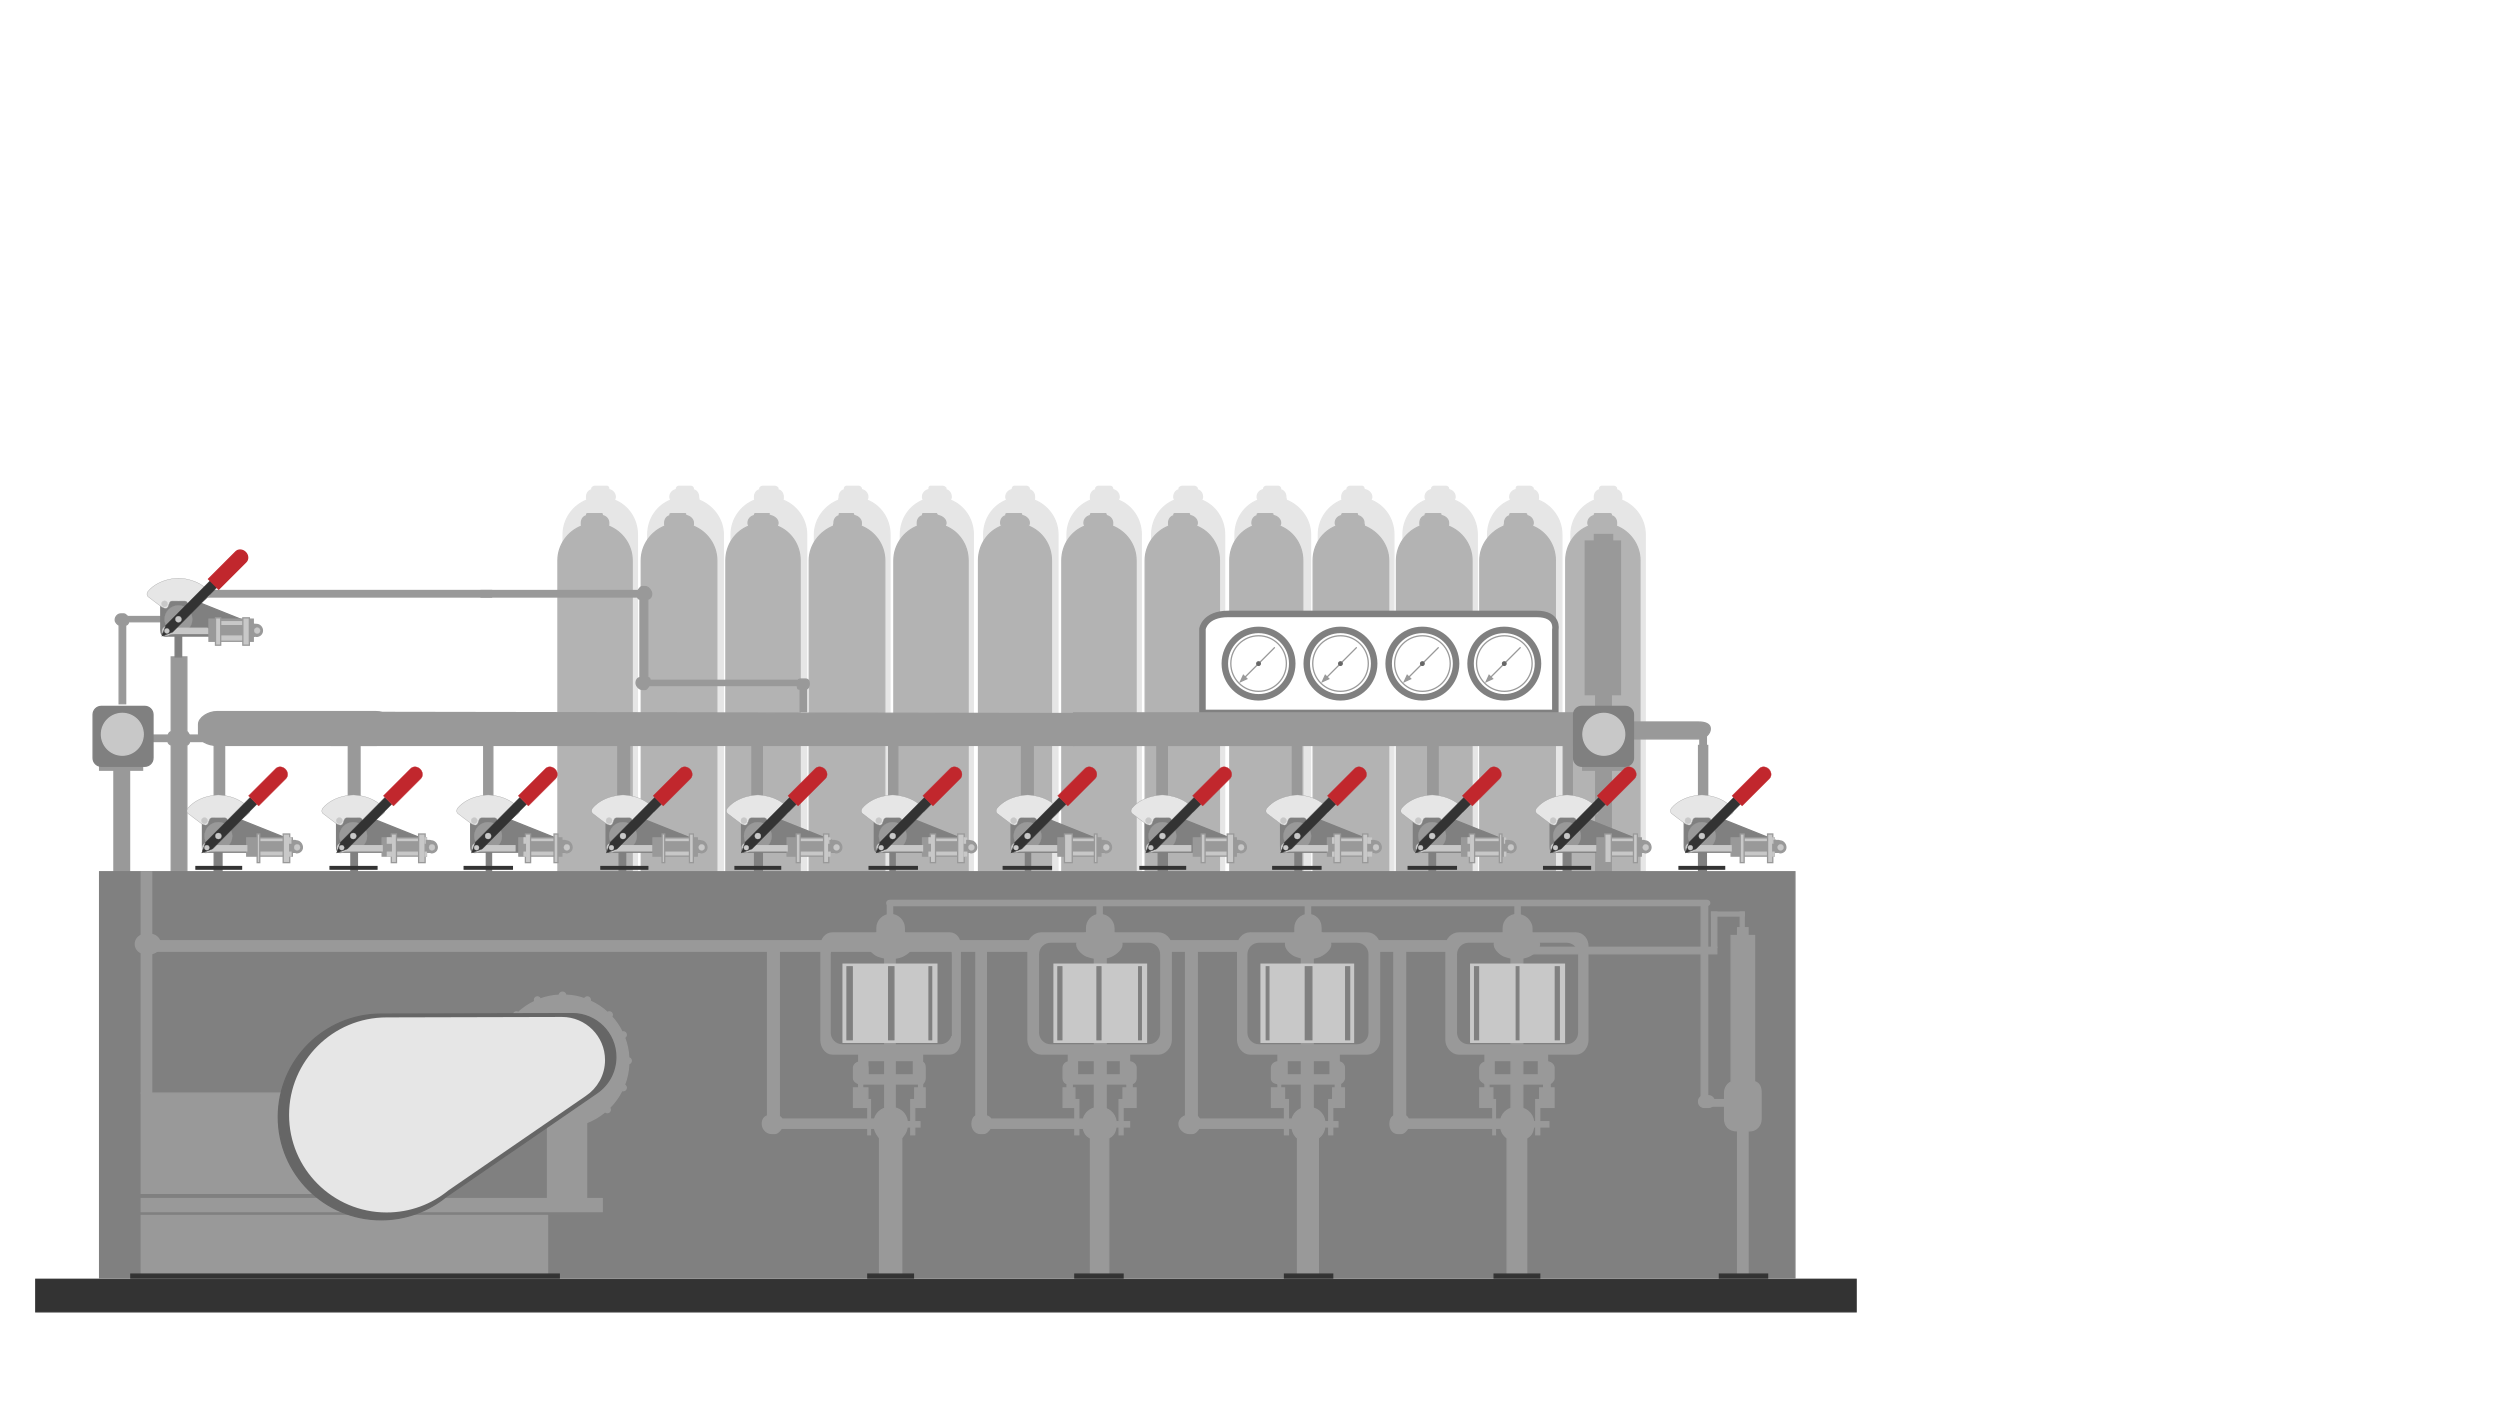 <?xml version="1.0" encoding="utf-8"?>
<!-- Generator: Adobe Illustrator 17.0.0, SVG Export Plug-In . SVG Version: 6.00 Build 0)  -->
<!DOCTYPE svg PUBLIC "-//W3C//DTD SVG 1.1//EN" "http://www.w3.org/Graphics/SVG/1.1/DTD/svg11.dtd">
<svg version="1.1" xmlns="http://www.w3.org/2000/svg" xmlns:xlink="http://www.w3.org/1999/xlink" x="0px" y="0px" width="1920px"
	 height="1080px" viewBox="0 0 1920 1080" enable-background="new 0 0 1920 1080" xml:space="preserve">
<g id="Layer_1">
</g>
<g id="Layer_3">
</g>
<g id="Layer_2">
</g>
<g id="Layer_7">
	<rect x="1624" y="2" opacity="0.4" fill="none" width="294" height="401"/>
</g>
<g id="Layer_14">
</g>
<g id="Layer_5">
</g>
<g id="Layer_11">
</g>
<g id="Layer_9">
</g>
<g id="Layer_10">
</g>
<g id="Layer_13">
</g>
<g id="Layer_6">
</g>
<g id="Layer_4">
	<g>
		<path fill="#E6E6E6" stroke="#E6E6E6" stroke-miterlimit="10" d="M489.5,410.491V704.5h-57V410.491
			c0-12.037,7.673-22.325,18.244-26.453c-0.276-0.652-0.244-1.366-0.244-2.11v-0.414c0-2.823,1.792-5.141,4.516-5.492
			c-0.137-0.223-0.516-0.484-0.516-0.762v-0.123c0-0.813,1.463-1.637,2.276-1.637h9.33c0.815,0,1.394,0.824,1.394,1.637v0.123
			c0,0.277,0.121,0.539-0.016,0.762c2.723,0.351,5.016,2.669,5.016,5.492v0.414c0,0.744-0.468,1.458-0.744,2.11
			C482.328,388.166,489.5,398.454,489.5,410.491z"/>
		<path fill="#E6E6E6" stroke="#E6E6E6" stroke-miterlimit="10" d="M555.5,410.491V704.5h-58V410.491
			c0-12.037,7.172-22.325,17.744-26.453c-0.275-0.652-0.744-1.366-0.744-2.11v-0.414c0-2.823,2.294-5.141,5.016-5.492
			c-0.137-0.223-0.016-0.484-0.016-0.762v-0.123c0-0.813,0.909-1.637,1.723-1.637h9.329c0.815,0,1.948,0.824,1.948,1.637v0.123
			c0,0.277-0.377,0.539-0.516,0.762c2.723,0.351,4.516,2.669,4.516,5.492v0.414c0,0.744,0.531,1.458,0.255,2.11
			C547.327,388.166,555.5,398.454,555.5,410.491z"/>
		<path fill="#E6E6E6" stroke="#E6E6E6" stroke-miterlimit="10" d="M619.5,410.491V704.5h-58V410.491
			c0-12.037,7.673-22.325,18.244-26.453c-0.276-0.652-0.244-1.366-0.244-2.11v-0.414c0-2.823,1.792-5.141,4.516-5.492
			c-0.137-0.223-0.516-0.484-0.516-0.762v-0.123c0-0.813,1.355-1.637,2.169-1.637h9.329c0.815,0,2.502,0.824,2.502,1.637v0.123
			c0,0.277-0.379,0.539-0.516,0.762c2.722,0.351,4.516,2.669,4.516,5.492v0.414c0,0.744,0.032,1.458-0.245,2.11
			C611.827,388.166,619.5,398.454,619.5,410.491z"/>
		<path fill="#E6E6E6" stroke="#E6E6E6" stroke-miterlimit="10" d="M683.5,410.491V704.5h-58V410.491
			c0-12.037,8.173-22.325,18.744-26.453c-0.275-0.652,0.256-1.366,0.256-2.11v-0.414c0-2.823,1.794-5.141,4.516-5.492
			c-0.138-0.223-0.516-0.484-0.516-0.762v-0.123c0-0.813,0.801-1.637,1.615-1.637h9.33c0.813,0,2.055,0.824,2.055,1.637v0.123
			c0,0.277,0.121,0.539-0.016,0.762c2.723,0.351,5.016,2.669,5.016,5.492v0.414c0,0.744-0.468,1.458-0.745,2.11
			C676.328,388.166,683.5,398.454,683.5,410.491z"/>
		<path fill="#E6E6E6" stroke="#E6E6E6" stroke-miterlimit="10" d="M747.5,410.491V704.5h-56V410.491
			c0-12.037,7.173-22.325,17.745-26.453c-0.276-0.652-0.745-1.366-0.745-2.11v-0.414c0-2.823,2.294-5.141,5.017-5.492
			c-0.14-0.223-0.017-0.484-0.017-0.762v-0.123c0-0.813,0.247-1.637,1.061-1.637h9.329c0.815,0,2.61,0.824,2.61,1.637v0.123
			c0,0.277-0.378,0.539-0.516,0.762c2.722,0.351,4.516,2.669,4.516,5.492v0.414c0,0.744-0.468,1.458-0.745,2.11
			C740.328,388.166,747.5,398.454,747.5,410.491z"/>
		<path fill="#E6E6E6" stroke="#E6E6E6" stroke-miterlimit="10" d="M812.5,410.491V704.5h-57V410.491
			c0-12.037,7.172-22.325,17.744-26.453c-0.276-0.652-0.744-1.366-0.744-2.11v-0.414c0-2.823,2.292-5.141,5.016-5.492
			c-0.138-0.223-0.016-0.484-0.016-0.762v-0.123c0-0.813,0.693-1.637,1.507-1.637h9.329c0.815,0,2.164,0.824,2.164,1.637v0.123
			c0,0.277-0.378,0.539-0.516,0.762c2.723,0.351,4.516,2.669,4.516,5.492v0.414c0,0.744,0.032,1.458-0.245,2.11
			C804.828,388.166,812.5,398.454,812.5,410.491z"/>
		<path fill="#E6E6E6" stroke="#E6E6E6" stroke-miterlimit="10" d="M876.5,410.491V704.5h-57V410.491
			c0-12.037,7.673-22.325,18.243-26.453c-0.275-0.652-0.243-1.366-0.243-2.11v-0.414c0-2.823,1.793-5.141,4.516-5.492
			c-0.138-0.223-0.516-0.484-0.516-0.762v-0.123c0-0.813,1.139-1.637,1.952-1.637h9.331c0.814,0,1.717,0.824,1.717,1.637v0.123
			c0,0.277,0.123,0.539-0.017,0.762c2.724,0.351,5.017,2.669,5.017,5.492v0.414c0,0.744-0.469,1.458-0.745,2.11
			C869.327,388.166,876.5,398.454,876.5,410.491z"/>
		<path fill="#E6E6E6" stroke="#E6E6E6" stroke-miterlimit="10" d="M940.5,410.491V704.5h-56V410.491
			c0-12.037,7.172-22.325,17.744-26.453c-0.275-0.652-0.744-1.366-0.744-2.11v-0.414c0-2.823,1.793-5.141,4.516-5.492
			c-0.137-0.223-0.516-0.484-0.516-0.762v-0.123c0-0.813,1.585-1.637,2.399-1.637h9.329c0.815,0,2.272,0.824,2.272,1.637v0.123
			c0,0.277-0.378,0.539-0.516,0.762c2.722,0.351,4.516,2.669,4.516,5.492v0.414c0,0.744-0.469,1.458-0.745,2.11
			C933.327,388.166,940.5,398.454,940.5,410.491z"/>
		<path fill="#E6E6E6" stroke="#E6E6E6" stroke-miterlimit="10" d="M1006.5,410.491V704.5h-58V410.491
			c0-12.037,7.173-22.325,17.744-26.453c-0.276-0.652-0.744-1.366-0.744-2.11v-0.414c0-2.823,2.294-5.141,5.016-5.492
			c-0.137-0.223-0.016-0.484-0.016-0.762v-0.123c0-0.813,1.032-1.637,1.845-1.637h9.33c0.813,0,1.825,0.824,1.825,1.637v0.123
			c0,0.277-0.379,0.539-0.516,0.762c2.723,0.351,4.516,2.669,4.516,5.492v0.414c0,0.744,0.532,1.458,0.255,2.11
			C998.327,388.166,1006.5,398.454,1006.5,410.491z"/>
		<path fill="#E6E6E6" stroke="#E6E6E6" stroke-miterlimit="10" d="M1070.5,410.491V704.5h-58V410.491
			c0-12.037,7.673-22.325,18.245-26.453c-0.276-0.652-0.245-1.366-0.245-2.11v-0.414c0-2.823,1.794-5.141,4.516-5.492
			c-0.138-0.223-0.516-0.484-0.516-0.762v-0.123c0-0.813,1.477-1.637,2.291-1.637h9.329c0.814,0,1.38,0.824,1.38,1.637v0.123
			c0,0.277,0.621,0.539,0.484,0.762c2.723,0.351,5.516,2.669,5.516,5.492v0.414c0,0.744-0.469,1.458-0.745,2.11
			C1063.328,388.166,1070.5,398.454,1070.5,410.491z"/>
		<path fill="#E6E6E6" stroke="#E6E6E6" stroke-miterlimit="10" d="M1134.5,410.491V704.5h-57V410.491
			c0-12.037,7.172-22.325,17.744-26.453c-0.276-0.652-0.744-1.366-0.744-2.11v-0.414c0-2.823,2.292-5.141,5.016-5.492
			c-0.137-0.223-0.016-0.484-0.016-0.762v-0.123c0-0.813,0.922-1.637,1.737-1.637h9.329c0.813,0,1.934,0.824,1.934,1.637v0.123
			c0,0.277,0.122,0.539-0.016,0.762c2.724,0.351,5.016,2.669,5.016,5.492v0.414c0,0.744-0.468,1.458-0.744,2.11
			C1127.327,388.166,1134.5,398.454,1134.5,410.491z"/>
		<path fill="#E6E6E6" stroke="#E6E6E6" stroke-miterlimit="10" d="M1199.5,410.491V704.5h-57V410.491
			c0-12.037,7.172-22.325,17.745-26.453c-0.276-0.652-0.745-1.366-0.745-2.11v-0.414c0-2.823,2.292-5.141,5.016-5.492
			c-0.137-0.223-0.016-0.484-0.016-0.762v-0.123c0-0.813,0.369-1.637,1.183-1.637h9.329c0.814,0,2.489,0.824,2.489,1.637v0.123
			c0,0.277-0.378,0.539-0.516,0.762c2.724,0.351,4.516,2.669,4.516,5.492v0.414c0,0.744,0.032,1.458-0.244,2.11
			C1191.828,388.166,1199.5,398.454,1199.5,410.491z"/>
		<path fill="#E6E6E6" stroke="#E6E6E6" stroke-miterlimit="10" d="M1263.5,410.491V704.5h-57V410.491
			c0-12.037,7.672-22.325,18.244-26.453c-0.277-0.652-0.244-1.366-0.244-2.11v-0.414c0-2.823,1.793-5.141,4.516-5.492
			c-0.137-0.223-0.516-0.484-0.516-0.762v-0.123c0-0.813,0.815-1.637,1.628-1.637h9.33c0.813,0,2.042,0.824,2.042,1.637v0.123
			c0,0.277-0.379,0.539-0.516,0.762c2.722,0.351,4.516,2.669,4.516,5.492v0.414c0,0.744,0.031,1.458-0.245,2.11
			C1255.827,388.166,1263.5,398.454,1263.5,410.491z"/>
		<path fill="#B3B3B3" stroke="#B3B3B3" stroke-miterlimit="10" d="M485.5,430.438V725.5h-57V430.438
			c0-12.036,7.673-22.324,18.244-26.453c-0.276-0.651-0.244-1.363-0.244-2.109v-0.413c0-2.825,1.794-5.142,4.516-5.493
			c-0.138-0.223-0.516-0.484-0.516-0.76v-0.123c0-0.813,0.86-0.586,1.673-0.586h9.331c0.814,0,0.996-0.228,0.996,0.586v0.123
			c0,0.275,0.122,0.537-0.016,0.76c2.723,0.352,5.016,2.668,5.016,5.493v0.413c0,0.746,0.032,1.458-0.245,2.109
			C477.828,408.113,485.5,418.401,485.5,430.438z"/>
		<path fill="#B3B3B3" stroke="#B3B3B3" stroke-miterlimit="10" d="M550.5,430.438V725.5h-58V430.438
			c0-12.036,7.673-22.324,18.243-26.453c-0.275-0.651-0.243-1.363-0.243-2.109v-0.413c0-2.825,1.794-5.142,4.516-5.493
			c-0.138-0.223-0.516-0.484-0.516-0.76v-0.123c0-0.813,1.306-0.586,2.12-0.586h9.329c0.814,0,0.551-0.228,0.551,0.586v0.123
			c0,0.275,0.622,0.537,0.484,0.76c2.723,0.352,5.516,2.668,5.516,5.493v0.413c0,0.746,0.032,1.458-0.245,2.109
			C542.828,408.113,550.5,418.401,550.5,430.438z"/>
		<path fill="#B3B3B3" stroke="#B3B3B3" stroke-miterlimit="10" d="M614.5,430.438V725.5h-57V430.438
			c0-12.036,7.172-22.324,17.745-26.453c-0.276-0.651-0.745-1.363-0.745-2.109v-0.413c0-2.825,2.293-5.142,5.016-5.493
			c-0.137-0.223-0.016-0.484-0.016-0.76v-0.123c0-0.813,0.752-0.586,1.566-0.586h9.329c0.814,0,0.105-0.228,0.105,0.586v0.123
			c0,0.275,1.121,0.537,0.984,0.76c2.723,0.352,6.016,2.668,6.016,5.493v0.413c0,0.746-0.467,1.458-0.745,2.109
			C607.327,408.113,614.5,418.401,614.5,430.438z"/>
		<path fill="#B3B3B3" stroke="#B3B3B3" stroke-miterlimit="10" d="M679.5,430.438V725.5h-58V430.438
			c0-12.036,8.172-22.324,18.744-26.453c-0.276-0.651,0.256-1.363,0.256-2.109v-0.413c0-2.825,1.793-5.142,4.516-5.493
			c-0.137-0.223-0.516-0.484-0.516-0.76v-0.123c0-0.813,0.198-0.586,1.011-0.586h9.33c0.815,0,0.659-0.228,0.659,0.586v0.123
			c0,0.275,0.621,0.537,0.484,0.76c2.723,0.352,5.516,2.668,5.516,5.493v0.413c0,0.746,0.031,1.458-0.245,2.109
			C671.828,408.113,679.5,418.401,679.5,430.438z"/>
		<path fill="#B3B3B3" stroke="#B3B3B3" stroke-miterlimit="10" d="M743.5,430.438V725.5h-57V430.438
			c0-12.036,7.672-22.324,18.243-26.453c-0.275-0.651-0.243-1.363-0.243-2.109v-0.413c0-2.825,1.794-5.142,4.516-5.493
			c-0.137-0.223-0.516-0.484-0.516-0.76v-0.123c0-0.813,0.644-0.586,1.457-0.586h9.33c0.815,0,0.213-0.228,0.213,0.586v0.123
			c0,0.275,1.122,0.537,0.984,0.76c2.723,0.352,6.016,2.668,6.016,5.493v0.413c0,0.746-0.469,1.458-0.744,2.109
			C736.327,408.113,743.5,418.401,743.5,430.438z"/>
		<path fill="#B3B3B3" stroke="#B3B3B3" stroke-miterlimit="10" d="M807.5,430.438V725.5h-56V430.438
			c0-12.036,7.172-22.324,17.744-26.453c-0.275-0.651-0.744-1.363-0.744-2.109v-0.413c0-2.825,1.792-5.142,4.516-5.493
			c-0.137-0.223-0.516-0.484-0.516-0.76v-0.123c0-0.813,1.09-0.586,1.903-0.586h9.33c0.814,0,0.767-0.228,0.767,0.586v0.123
			c0,0.275,0.622,0.537,0.484,0.76c2.722,0.352,5.516,2.668,5.516,5.493v0.413c0,0.746-0.469,1.458-0.745,2.109
			C800.327,408.113,807.5,418.401,807.5,430.438z"/>
		<path fill="#B3B3B3" stroke="#B3B3B3" stroke-miterlimit="10" d="M872.5,430.438V725.5h-57V430.438
			c0-12.036,7.173-22.324,17.744-26.453c-0.275-0.651-0.744-1.363-0.744-2.109v-0.413c0-2.825,2.294-5.142,5.016-5.493
			c-0.137-0.223-0.016-0.484-0.016-0.76v-0.123c0-0.813,0.536-0.586,1.35-0.586h9.329c0.815,0,1.321-0.228,1.321,0.586v0.123
			c0,0.275,0.122,0.537-0.016,0.76c2.723,0.352,5.016,2.668,5.016,5.493v0.413c0,0.746,0.032,1.458-0.244,2.109
			C864.828,408.113,872.5,418.401,872.5,430.438z"/>
		<path fill="#B3B3B3" stroke="#B3B3B3" stroke-miterlimit="10" d="M936.5,430.438V725.5h-57V430.438
			c0-12.036,7.673-22.324,18.244-26.453c-0.275-0.651-0.244-1.363-0.244-2.109v-0.413c0-2.825,1.794-5.142,4.516-5.493
			c-0.138-0.223-0.516-0.484-0.516-0.76v-0.123c0-0.813,0.982-0.586,1.796-0.586h9.329c0.815,0,0.875-0.228,0.875,0.586v0.123
			c0,0.275,0.622,0.537,0.484,0.76c2.723,0.352,5.516,2.668,5.516,5.493v0.413c0,0.746-0.468,1.458-0.743,2.109
			C929.328,408.113,936.5,418.401,936.5,430.438z"/>
		<path fill="#B3B3B3" stroke="#B3B3B3" stroke-miterlimit="10" d="M1000.5,430.438V725.5h-56V430.438
			c0-12.036,7.173-22.324,17.744-26.453c-0.275-0.651-0.744-1.363-0.744-2.109v-0.413c0-2.825,1.792-5.142,4.516-5.493
			c-0.137-0.223-0.516-0.484-0.516-0.76v-0.123c0-0.813,1.428-0.586,2.241-0.586h9.33c0.814,0,0.429-0.228,0.429,0.586v0.123
			c0,0.275,0.621,0.537,0.484,0.76c2.724,0.352,5.516,2.668,5.516,5.493v0.413c0,0.746-0.468,1.458-0.745,2.109
			C993.328,408.113,1000.5,418.401,1000.5,430.438z"/>
		<path fill="#B3B3B3" stroke="#B3B3B3" stroke-miterlimit="10" d="M1066.5,430.438V725.5h-58V430.438
			c0-12.036,7.173-22.324,17.745-26.453c-0.277-0.651-0.745-1.363-0.745-2.109v-0.413c0-2.825,2.292-5.142,5.016-5.493
			c-0.138-0.223-0.016-0.484-0.016-0.76v-0.123c0-0.813,0.874-0.586,1.687-0.586h9.33c0.813,0,0.983-0.228,0.983,0.586v0.123
			c0,0.275,0.121,0.537-0.016,0.76c2.723,0.352,5.016,2.668,5.016,5.493v0.413c0,0.746,0.532,1.458,0.256,2.109
			C1058.328,408.113,1066.5,418.401,1066.5,430.438z"/>
		<path fill="#B3B3B3" stroke="#B3B3B3" stroke-miterlimit="10" d="M1130.5,430.438V725.5h-58V430.438
			c0-12.036,7.672-22.324,18.244-26.453c-0.276-0.651-0.244-1.363-0.244-2.109v-0.413c0-2.825,1.792-5.142,4.516-5.493
			c-0.138-0.223-0.516-0.484-0.516-0.76v-0.123c0-0.813,1.32-0.586,2.133-0.586h9.33c0.814,0,0.537-0.228,0.537,0.586v0.123
			c0,0.275,0.621,0.537,0.484,0.76c2.722,0.352,5.516,2.668,5.516,5.493v0.413c0,0.746,0.031,1.458-0.245,2.109
			C1122.827,408.113,1130.5,418.401,1130.5,430.438z"/>
		<path fill="#B3B3B3" stroke="#B3B3B3" stroke-miterlimit="10" d="M1194.5,430.438V725.5h-58V430.438
			c0-12.036,8.173-22.324,18.745-26.453c-0.276-0.651,0.255-1.363,0.255-2.109v-0.413c0-2.825,1.793-5.142,4.516-5.493
			c-0.137-0.223-0.516-0.484-0.516-0.76v-0.123c0-0.813,0.765-0.586,1.579-0.586h9.33c0.813,0,2.091-0.228,2.091,0.586v0.123
			c0,0.275,0.121,0.537-0.016,0.76c2.722,0.352,5.016,2.668,5.016,5.493v0.413c0,0.746-0.468,1.458-0.745,2.109
			C1187.327,408.113,1194.5,418.401,1194.5,430.438z"/>
		<path fill="#B3B3B3" stroke="#B3B3B3" stroke-miterlimit="10" d="M1259.5,430.438V725.5h-57V430.438
			c0-12.036,7.173-22.324,17.745-26.453c-0.275-0.651-0.745-1.363-0.745-2.109v-0.413c0-2.825,2.294-5.142,5.016-5.493
			c-0.138-0.223-0.016-0.484-0.016-0.76v-0.123c0-0.813,0.212-0.586,1.026-0.586h9.329c0.814,0,2.646-0.228,2.646,0.586v0.123
			c0,0.275-0.379,0.537-0.516,0.76c2.723,0.352,4.516,2.668,4.516,5.493v0.413c0,0.746,0.032,1.458-0.245,2.109
			C1251.828,408.113,1259.5,418.401,1259.5,430.438z"/>
		<rect x="1304.5" y="572.5" fill="#999999" stroke="#999999" stroke-miterlimit="10" width="7" height="47"/>
		<rect x="1200.5" y="572.5" fill="#999999" stroke="#999999" stroke-miterlimit="10" width="7" height="47"/>
		<rect x="1096.5" y="572.5" fill="#999999" stroke="#999999" stroke-miterlimit="10" width="8" height="47"/>
		<rect x="992.5" y="572.5" fill="#999999" stroke="#999999" stroke-miterlimit="10" width="7" height="47"/>
		<rect x="888.5" y="572.5" fill="#999999" stroke="#999999" stroke-miterlimit="10" width="8" height="47"/>
		<rect x="784.5" y="572.5" fill="#999999" stroke="#999999" stroke-miterlimit="10" width="9" height="47"/>
		<rect x="682.5" y="572.5" fill="#999999" stroke="#999999" stroke-miterlimit="10" width="7" height="47"/>
		<rect x="577.5" y="572.5" fill="#999999" stroke="#999999" stroke-miterlimit="10" width="8" height="47"/>
		<rect x="474.5" y="572.5" fill="#999999" stroke="#999999" stroke-miterlimit="10" width="9" height="47"/>
		<rect x="371.5" y="572.5" fill="#999999" stroke="#999999" stroke-miterlimit="10" width="7" height="47"/>
		<rect x="267.5" y="572.5" fill="#999999" stroke="#999999" stroke-miterlimit="10" width="9" height="47"/>
		<rect x="164.5" y="572.5" fill="#999999" stroke="#999999" stroke-miterlimit="10" width="8" height="47"/>
		<path fill="#999999" stroke="#999999" stroke-miterlimit="10" d="M1313.5,559.906c0,3.495-3.881,7.594-9.059,7.594h-51.707
			c-5.179,0-10.234-4.099-10.234-7.594v-0.383c0-3.497,5.056-5.023,10.234-5.023h51.707c5.178,0,9.059,1.526,9.059,5.023V559.906z"
			/>
		<rect x="1305.5" y="562.5" fill="#999999" stroke="#999999" stroke-miterlimit="10" width="5" height="14"/>
		<path fill="#FFFFFF" stroke="#808080" stroke-width="5" stroke-miterlimit="10" d="M923.5,547.5v-64.507
			c0,0,1.754-11.493,19.843-11.493c18.086,0,219.921,0,236.826,0c16.904,0,14.331,12.005,14.331,12.005V547.5H923.5z"/>
		<circle fill="#FFFFFF" stroke="#808080" stroke-width="5" stroke-miterlimit="10" cx="966.558" cy="509.652" r="25.892"/>
		<circle fill="#FFFFFF" stroke="#808080" stroke-width="5" stroke-miterlimit="10" cx="1029.469" cy="509.652" r="25.892"/>
		<circle fill="#FFFFFF" stroke="#808080" stroke-width="5" stroke-miterlimit="10" cx="1092.381" cy="509.652" r="25.892"/>
		<circle fill="#FFFFFF" stroke="#808080" stroke-width="5" stroke-miterlimit="10" cx="1155.293" cy="509.652" r="25.892"/>
		<line fill="none" stroke="#999999" stroke-miterlimit="10" x1="966.558" y1="509.652" x2="954.102" y2="522.107"/>
		
			<line fill="none" stroke="#999999" stroke-linecap="round" stroke-miterlimit="10" x1="966.558" y1="509.652" x2="978.783" y2="497.427"/>
		<polygon fill="#999999" stroke="#999999" stroke-miterlimit="10" points="957.554,521.289 952.699,523.487 954.896,518.633 		"/>
		<circle fill="none" stroke="#999999" stroke-miterlimit="10" cx="966.604" cy="509.605" r="21.338"/>
		<circle fill="#666666" stroke="#666666" stroke-miterlimit="10" cx="966.557" cy="509.652" r="1.374"/>
		<line fill="none" stroke="#999999" stroke-miterlimit="10" x1="1029.469" y1="509.652" x2="1017.015" y2="522.107"/>
		
			<line fill="none" stroke="#999999" stroke-linecap="round" stroke-miterlimit="10" x1="1029.469" y1="509.652" x2="1041.695" y2="497.427"/>
		<polygon fill="#999999" stroke="#999999" stroke-miterlimit="10" points="1020.466,521.289 1015.609,523.487 1017.808,518.633 		
			"/>
		<circle fill="none" stroke="#999999" stroke-miterlimit="10" cx="1029.516" cy="509.605" r="21.338"/>
		<circle fill="#666666" stroke="#666666" stroke-miterlimit="10" cx="1029.469" cy="509.652" r="1.373"/>
		<line fill="none" stroke="#999999" stroke-miterlimit="10" x1="1092.38" y1="509.652" x2="1079.926" y2="522.107"/>
		
			<line fill="none" stroke="#999999" stroke-linecap="round" stroke-miterlimit="10" x1="1092.38" y1="509.652" x2="1104.606" y2="497.427"/>
		<polygon fill="#999999" stroke="#999999" stroke-miterlimit="10" points="1083.377,521.289 1078.521,523.487 1080.719,518.633 		
			"/>
		<circle fill="none" stroke="#999999" stroke-miterlimit="10" cx="1092.427" cy="509.605" r="21.338"/>
		<circle fill="#666666" stroke="#666666" stroke-miterlimit="10" cx="1092.38" cy="509.652" r="1.374"/>
		<line fill="none" stroke="#999999" stroke-miterlimit="10" x1="1155.292" y1="509.652" x2="1142.837" y2="522.107"/>
		
			<line fill="none" stroke="#999999" stroke-linecap="round" stroke-miterlimit="10" x1="1155.292" y1="509.652" x2="1167.518" y2="497.427"/>
		<polygon fill="#999999" stroke="#999999" stroke-miterlimit="10" points="1146.289,521.289 1141.433,523.487 1143.631,518.633 		
			"/>
		<circle fill="none" stroke="#999999" stroke-miterlimit="10" cx="1155.338" cy="509.605" r="21.338"/>
		<circle fill="#666666" stroke="#666666" stroke-miterlimit="10" cx="1155.291" cy="509.652" r="1.373"/>
		<g>
			<path fill="#999999" stroke="#999999" stroke-miterlimit="10" d="M176.5,564.5h-30.829c-0.514,0-1.171-2.131-2.171-2.806V504.5
				h-12v57.194c0,0.26-0.878,0.489-1.254,0.866c-0.575,0.574-1.016,1.94-1.33,1.94H80.5v5h48.416c0.514,2,1.584,2.137,2.584,2.812
				V670.5h12v-98.188c1-0.675,1.657-0.812,2.171-2.812H176.5V564.5z"/>
			<polygon fill="#999999" stroke="#999999" stroke-miterlimit="10" points="254.5,547.056 254.5,572.5 824.5,572.5 824.5,548.001 
							"/>
		</g>
		<rect x="824.5" y="547.5" fill="#999999" stroke="#999999" stroke-miterlimit="10" width="384" height="25"/>
		<rect x="1225.5" y="591.5" fill="#999999" stroke="#999999" stroke-miterlimit="10" width="12" height="79"/>
		<path fill="#999999" stroke="#999999" stroke-miterlimit="10" d="M621.5,525.09v0.199c0,1.918-1,3.522-2,3.983V546.5h-5v-17.227
			c-2-0.3-1.741,0.227-2.256-2.773H498.897c-0.759,0-1.918,3-3.214,3h-2.5c-2.279,0-4.682-2.699-4.682-4.977v-0.2
			c0-1.918,1-3.522,3-3.983v-60.117c-2-0.301-1.495-1.723-2.009-1.723H369.5v-5h120.467c0.759-1,1.919-3,3.215-3h2.5
			c2.279,0,4.818,3.262,4.818,5.541v0.198c0,1.92-1,3.522-3,3.983v60.117c2,0.301,1.358,1.16,1.872,2.16h113.35
			c0.758-1,1.918-1,3.214-1h2.501C620.715,521.5,621.5,522.812,621.5,525.09z"/>
		<path fill="#999999" stroke="#999999" stroke-miterlimit="10" d="M165.5,473.5H98.412c-0.761,0-1.918-2-3.215-2h-2.502
			c-2.279,0-4.195,2.209-4.195,4.488v0.199c0,1.918,2,3.522,3,3.982v60.33h5v-60.33c1-0.301,1.873-0.67,2.387-2.67H165.5V473.5z"/>
		<rect x="27.5" y="982.5" fill="#333333" stroke="#333333" stroke-miterlimit="10" width="1398" height="25"/>
		<rect x="1225.5" y="533.5" fill="#999999" stroke="#999999" stroke-miterlimit="10" width="12" height="9"/>
		<rect x="1215.5" y="586.5" fill="#999999" stroke="#999999" stroke-miterlimit="10" width="32" height="5"/>
		<path fill="#808080" stroke="#808080" stroke-miterlimit="10" d="M1254.5,582.185c0,3.488-2.828,6.315-6.316,6.315h-33.367
			c-3.488,0-6.316-2.827-6.316-6.315v-33.369c0-3.488,2.828-6.315,6.316-6.315h33.367c3.488,0,6.316,2.827,6.316,6.315V582.185z"/>
		<circle fill="#C8C8C8" stroke="#C8C8C8" stroke-miterlimit="10" cx="1231.725" cy="563.934" r="16.053"/>
		<rect x="1217.5" y="415.5" fill="#999999" stroke="#999999" stroke-miterlimit="10" width="27" height="118"/>
		<rect x="1224.5" y="410.5" fill="#999999" stroke="#999999" stroke-miterlimit="10" width="14" height="5"/>
		<path fill="#999999" stroke="#999999" stroke-miterlimit="10" d="M301.5,556.262c0-5.084-5.926-9.762-12.73-9.762H166.582
			c-6.805,0-14.082,4.678-14.082,9.762v7.672c0,5.084,7.277,8.566,14.082,8.566H288.77c6.804,0,12.73-3.482,12.73-8.566V556.262z"/>
		<rect x="150.5" y="453.5" fill="#999999" stroke="#999999" stroke-miterlimit="10" width="227" height="5"/>
		<rect x="76.5" y="586.5" fill="#999999" stroke="#999999" stroke-miterlimit="10" width="33" height="5"/>
		<path fill="#808080" stroke="#808080" stroke-miterlimit="10" d="M117.5,582.185c0,3.488-2.827,6.315-6.315,6.315H77.815
			c-3.488,0-6.315-2.828-6.315-6.315v-33.369c0-3.488,2.827-6.315,6.315-6.315h33.369c3.488,0,6.315,2.828,6.315,6.315V582.185z"/>
		<circle fill="#C8C8C8" stroke="#C8C8C8" stroke-miterlimit="10" cx="93.946" cy="563.934" r="16.053"/>
		<rect x="87.5" y="591.5" fill="#999999" stroke="#999999" stroke-miterlimit="10" width="12" height="79"/>
		<rect x="76.5" y="669.5" fill="#808080" stroke="#808080" stroke-miterlimit="10" width="1302" height="312"/>
		<path fill="#999999" stroke="#999999" stroke-miterlimit="10" d="M1313.06,693.5c0-1.273-1.032-2-2.308-2H683.373
			c-1.273,0-2.306,0.727-2.306,2l0,0c0,1.271,1.033,2,2.306,2h627.379C1312.028,695.5,1313.06,694.771,1313.06,693.5L1313.06,693.5z
			"/>
		<g>
			<path fill="#999999" stroke="#999999" stroke-width="5" stroke-miterlimit="10" d="M735.5,726.538v72.209
				c0,4.212-2.032,8.753-6.244,8.753H639.4c-4.211,0-6.9-4.541-6.9-8.753v-72.209c0-4.212,2.688-8.038,6.9-8.038h33.221
				c-2.387,2-4.021,3.875-4.021,6.729c0.031,2.623,4.511,6.844,7.288,7.391c5.47,1.948,11.447,1.808,16.112,0.051
				c4.572-2.171,7.288-5.551,7.288-7.469c0-2.853-1.634-4.701-4.021-6.701h33.988C733.468,718.5,735.5,722.326,735.5,726.538z"/>
			<path fill="#808080" stroke="#808080" stroke-width="5" stroke-miterlimit="10" d="M728.5,793.09c0,3.54-2.87,6.41-6.41,6.41
				H646.91c-3.54,0-6.41-2.87-6.41-6.41v-60.18c0-3.54,2.87-6.41,6.41-6.41h75.181c3.54,0,6.41,2.87,6.41,6.41V793.09z"/>
			<rect x="679.5" y="734.5" fill="#999999" stroke="#999999" stroke-miterlimit="10" width="8" height="129"/>
			<rect x="649.5" y="742.5" fill="#C8C8C8" stroke="#C8C8C8" stroke-width="5" stroke-miterlimit="10" width="68" height="56"/>
			<rect x="682.5" y="742.5" fill="#808080" stroke="#808080" stroke-miterlimit="10" width="4" height="56"/>
			<rect x="713.5" y="742.5" fill="#808080" stroke="#808080" stroke-miterlimit="10" width="2" height="56"/>
			<rect x="650.5" y="742.5" fill="#808080" stroke="#808080" stroke-miterlimit="10" width="4" height="56"/>
			<path fill="#999999" stroke="#999999" stroke-width="5" stroke-miterlimit="10" d="M699.289,725.433
				c0,1.919-2.716,5.117-7.288,7.288c-4.665,1.756-10.643,1.95-16.112,0c-2.777-0.545-7.257-4.665-7.288-7.288
				c0-2.854,1.63-5.316,4.017-6.522c0.874-0.438,1.882-0.706,2.882-0.76v-5.378c0-4.665,3.778-8.438,8.442-8.438
				c2.332,0,4.502,0.942,6.028,2.469c1.527,1.528,2.53,3.638,2.53,5.97v5.378c1,0.054,1.951,0.322,2.827,0.76
				C697.713,720.116,699.289,722.579,699.289,725.433z"/>
			<rect x="663" y="811" fill="none" stroke="#999999" stroke-width="8" stroke-miterlimit="10" width="42" height="18"/>
			<path fill="#999999" stroke="#999999" stroke-miterlimit="10" d="M708.5,832.252v3.248h2v15h-8v11h4v4h-4v6h-3v-6h-2.79
				c-0.674,5-3.21,6.707-4.21,8.572V978.5h-17V874.072c-1-1.565-3.026-3.572-3.899-7.572H668.5v5h-2v-5h-66.342
				c-1.243,2-3.061,4-5.094,4h-2.532c-3.751,0-7.031-3.485-7.031-7.237v-0.23c0-2.693,1-5.019,4-6.115V726.5h9v130.417
				c0,0.538,1.573,1.583,2.24,2.583h65.76v-9h-11v-15h4v-3.248c-2-0.568-4-2.233-4-4.204v-8.056c0-2.44,2.798-4.492,5.237-4.492
				h0.384c2.439,0,5.379,2.052,5.379,4.492v8.056c0,1.971-2,3.636-4,4.204v3.248h4v9h2v15h3.107c1.742-6,6.614-8.975,12.337-8.975
				c6.552,0,11.977,3.975,12.897,10.975h2.658v-17h3v-9h3v-3.248c-1-0.568-3-2.233-3-4.204v-8.056c0-2.44,1.83-4.492,4.269-4.492
				h0.385c2.439,0,3.347,2.052,3.347,4.492v8.056C710.5,830.019,709.5,831.684,708.5,832.252z"/>
			<line fill="none" stroke="#999999" stroke-width="5" stroke-miterlimit="10" x1="683.5" y1="705" x2="683.5" y2="693"/>
		</g>
		<rect x="108.5" y="722.5" fill="#999999" stroke="#999999" stroke-miterlimit="10" width="1057" height="8"/>
		<g>
			<path fill="#999999" stroke="#999999" stroke-width="5" stroke-miterlimit="10" d="M897.5,726.538v72.209
				c0,4.212-3.685,8.753-7.896,8.753h-89.856c-4.212,0-8.248-4.541-8.248-8.753v-72.209c0-4.212,4.036-8.038,8.248-8.038h33.221
				c-2.387,2-4.021,3.875-4.021,6.729c0.031,2.623,4.511,6.844,7.289,7.391c5.469,1.948,11.446,1.808,16.111,0.051
				c4.572-2.171,7.288-5.551,7.288-7.469c0-2.853-1.634-4.701-4.02-6.701h33.987C893.815,718.5,897.5,722.326,897.5,726.538z"/>
			<path fill="#808080" stroke="#808080" stroke-width="5" stroke-miterlimit="10" d="M888.5,793.09c0,3.54-2.87,6.41-6.41,6.41
				H806.91c-3.54,0-6.41-2.87-6.41-6.41v-60.18c0-3.54,2.87-6.41,6.41-6.41h75.181c3.54,0,6.41,2.87,6.41,6.41V793.09z"/>
			<rect x="840.5" y="734.5" fill="#999999" stroke="#999999" stroke-miterlimit="10" width="9" height="129"/>
			<rect x="811.5" y="742.5" fill="#C8C8C8" stroke="#C8C8C8" stroke-width="5" stroke-miterlimit="10" width="67" height="56"/>
			<rect x="842.5" y="742.5" fill="#808080" stroke="#808080" stroke-miterlimit="10" width="3" height="56"/>
			<rect x="874.5" y="742.5" fill="#808080" stroke="#808080" stroke-miterlimit="10" width="2" height="56"/>
			<rect x="812.5" y="742.5" fill="#808080" stroke="#808080" stroke-miterlimit="10" width="3" height="56"/>
			<path fill="#999999" stroke="#999999" stroke-width="5" stroke-miterlimit="10" d="M859.637,725.433
				c0,1.919-2.716,5.117-7.288,7.288c-4.665,1.756-10.642,1.95-16.111,0c-2.778-0.545-7.258-4.665-7.289-7.288
				c0-2.854,1.957-5.316,4.344-6.522c0.874-0.438,1.208-0.706,3.208-0.76v-5.378c0-4.665,3.451-8.438,8.116-8.438
				c2.332,0,4.666,0.942,6.192,2.469c1.526,1.528,2.692,3.638,2.692,5.97v5.378c0,0.054,1.625,0.322,2.501,0.76
				C858.387,720.116,859.637,722.579,859.637,725.433z"/>
			<rect x="824" y="811" fill="none" stroke="#999999" stroke-width="8" stroke-miterlimit="10" width="40" height="18"/>
			<path fill="#999999" stroke="#999999" stroke-miterlimit="10" d="M869.5,832.252v3.248h3v15h-10v11h5v4h-5v6h-3v-6h-2.442
				c-0.674,5-2.558,6.707-5.558,8.572V978.5h-14V874.072c-3-1.565-4.679-3.572-5.552-7.572H828.5v5h-3v-5h-64.995
				c-1.243,2-3.061,4-5.094,4h-2.532c-3.752,0-6.379-3.485-6.379-7.237v-0.23c0-2.693,1-5.019,3-6.115V726.5h8v130.417
				c2,0.538,2.921,1.583,3.587,2.583H825.5v-9h-9v-15h3v-3.248c-2-0.568-3-2.233-3-4.204v-8.056c0-2.44,2.146-4.492,4.584-4.492
				h0.384c2.439,0,4.031,2.052,4.031,4.492v8.056c0,1.971-1,3.636-2,4.204v3.248h2v9h3v15h3.455c1.742-6,6.615-8.975,12.337-8.975
				c6.552,0,11.977,3.975,12.897,10.975h2.31v-17h3v-9h3v-3.248c-2-0.568-3-2.233-3-4.204v-8.056c0-2.44,2.177-4.492,4.616-4.492
				h0.384c2.439,0,5,2.052,5,4.492v8.056C872.5,830.019,871.5,831.684,869.5,832.252z"/>
			<line fill="none" stroke="#999999" stroke-width="5" stroke-miterlimit="10" x1="844.5" y1="705" x2="844.5" y2="693"/>
		</g>
		<rect x="108.5" y="933.5" fill="#999999" stroke="#999999" stroke-miterlimit="10" width="312" height="45"/>
		<rect x="108.5" y="839.5" fill="#999999" stroke="#999999" stroke-miterlimit="10" width="174" height="77"/>
		<rect x="108.5" y="920.5" fill="#999999" stroke="#999999" stroke-miterlimit="10" width="354" height="10"/>
		<rect x="420.5" y="861.5" fill="#999999" stroke="#999999" stroke-miterlimit="10" width="30" height="59"/>
		<path fill="#999999" stroke="#999999" stroke-miterlimit="10" d="M484.074,816.354c-0.329,0.3-0.728,0.483-1.143,0.554
			c-0.214,5.754-1.396,11.255-3.382,16.355c0.313,0.123,0.607,0.322,0.851,0.591c0.836,0.938,0.767,2.372-0.162,3.216
			c-0.713,0.643-1.72,0.759-2.531,0.359c-2.463,4.957-5.709,9.446-9.574,13.312c0.828,0.936,0.759,2.364-0.17,3.206
			c-0.928,0.838-2.354,0.776-3.2-0.137c-8.791,7.343-20.107,11.762-32.454,11.762c-27.98,0-50.681-22.68-50.681-50.66
			c0-13.134,5.01-25.109,13.22-34.11c-0.752-0.928-0.661-2.301,0.237-3.115c0.843-0.759,2.101-0.774,2.954-0.091
			c3.767-3.46,8.055-6.36,12.736-8.555c-0.545-0.914-0.4-2.117,0.422-2.861c0.936-0.844,2.377-0.767,3.222,0.162
			c0.253,0.282,0.187,0.62,0.264,0.965c4.734-1.733,9.817-2.769,14.817-3.007v-0.054c0-1.251,1.241-2.271,2.5-2.271
			s2.5,1.021,2.5,2.271v0.054c6,0.222,9.888,1.173,14.422,2.754c0.122-0.322,0.345-0.621,0.614-0.874
			c0.936-0.844,2.388-0.767,3.233,0.162c0.605,0.674,0.742,1.617,0.413,2.4c4.933,2.225,9.447,5.223,13.383,8.837
			c0.936-0.729,2.288-0.62,3.093,0.269c0.75,0.844,0.775,2.087,0.092,2.94c3.221,3.521,5.947,7.502,8.072,11.829
			c0.865-0.36,1.909-0.16,2.578,0.576c0.835,0.935,0.767,2.37-0.163,3.214c-0.185,0.162-0.383,0.292-0.597,0.383
			c1.872,4.897,3.015,10.15,3.275,15.638c0.492,0.076,0.96,0.314,1.32,0.713C485.072,814.076,485.003,815.511,484.074,816.354z"/>
		<circle fill="#999999" stroke="#999999" stroke-miterlimit="10" cx="1121.626" cy="767.102" r="2.277"/>
		<path fill="#666666" stroke="#666666" stroke-miterlimit="10" d="M472.95,811.836c0,11.631-5.954,21.873-14.983,27.851
			l-0.015,0.015l-115.159,79.185c-13.626,11.193-31.073,17.907-50.083,17.907c-43.616,0-78.978-35.361-78.978-78.979
			c0-43.615,35.362-78.977,78.978-78.977l146.867-0.375C458.004,778.463,472.95,793.399,472.95,811.836z"/>
		<path fill="#E6E6E6" stroke="#E6E6E6" stroke-width="5" stroke-miterlimit="10" d="M462.166,814.112
			c0,10.663-5.458,20.053-13.736,25.532l-0.015,0.014l-105.578,72.597c-12.492,10.263-28.486,16.417-45.915,16.417
			c-39.989,0-72.407-32.419-72.407-72.405c0-39.989,32.419-72.408,72.407-72.408l134.647-0.345
			C448.464,783.514,462.166,797.21,462.166,814.112z"/>
		<rect x="108.5" y="669.5" fill="#999999" stroke="#999999" stroke-miterlimit="10" width="8" height="61"/>
		<rect x="108.5" y="730.5" fill="#999999" stroke="#999999" stroke-miterlimit="10" width="8" height="109"/>
		<path fill="#999999" stroke="#999999" stroke-miterlimit="10" d="M123.101,725c0,4.236-3.634,7.5-8.115,7.5h-2.951
			c-4.483,0-8.115-3.264-8.115-7.5l0,0c0-4.236,3.633-7.5,8.115-7.5h2.951C119.467,717.5,123.101,720.764,123.101,725L123.101,725z"
			/>
		<path fill="#999999" stroke="#999999" stroke-width="5" stroke-miterlimit="10" d="M1057.5,726.538v72.209
			c0,4.212-3.348,8.753-7.56,8.753h-89.855c-4.212,0-7.585-4.541-7.585-8.753v-72.209c0-4.212,3.373-8.038,7.585-8.038h33.22
			c-2.386,2-4.02,3.875-4.02,6.729c0.031,2.623,4.511,6.844,7.288,7.391c5.47,1.948,11.447,1.808,16.111,0.051
			c4.573-2.171,7.289-5.551,7.289-7.469c0-2.853-1.633-4.701-4.021-6.701h33.988C1054.152,718.5,1057.5,722.326,1057.5,726.538z"/>
		<path fill="#808080" stroke="#808080" stroke-width="5" stroke-miterlimit="10" d="M1048.5,793.09c0,3.54-2.87,6.41-6.41,6.41
			h-75.18c-3.54,0-6.41-2.87-6.41-6.41v-60.18c0-3.54,2.87-6.41,6.41-6.41h75.18c3.54,0,6.41,2.87,6.41,6.41V793.09z"/>
		<rect x="999.5" y="734.5" fill="#999999" stroke="#999999" stroke-miterlimit="10" width="9" height="129"/>
		<rect x="970.5" y="742.5" fill="#C8C8C8" stroke="#C8C8C8" stroke-width="5" stroke-miterlimit="10" width="67" height="56"/>
		<rect x="1002.5" y="742.5" fill="#808080" stroke="#808080" stroke-miterlimit="10" width="5" height="56"/>
		<rect x="1033.5" y="742.5" fill="#808080" stroke="#808080" stroke-miterlimit="10" width="3" height="56"/>
		<rect x="972.5" y="742.5" fill="#808080" stroke="#808080" stroke-miterlimit="10" width="2" height="56"/>
		<path fill="#999999" stroke="#999999" stroke-width="5" stroke-miterlimit="10" d="M1019.973,725.433
			c0,1.919-2.716,5.117-7.289,7.288c-4.665,1.756-10.641,1.95-16.111,0c-2.777-0.545-7.258-4.665-7.288-7.288
			c0-2.854,1.79-5.316,4.175-6.522c0.874-0.438,2.04-0.706,3.04-0.76v-5.378c0-4.665,3.619-8.438,8.284-8.438
			c2.332,0,4.081,0.942,5.608,2.469c1.526,1.528,2.108,3.638,2.108,5.97v5.378c2,0.054,2.294,0.322,3.169,0.76
			C1018.055,720.116,1019.973,722.579,1019.973,725.433z"/>
		<rect x="985" y="811" fill="none" stroke="#999999" stroke-width="8" stroke-miterlimit="10" width="40" height="18"/>
		<path fill="#999999" stroke="#999999" stroke-miterlimit="10" d="M1029.5,832.252v3.248h3v15h-9v11h4v4h-4v6h-3v-6h-3.104
			c-0.676,5-2.896,6.707-4.896,8.572V978.5h-16V874.072c-2-1.565-3.34-3.572-4.216-7.572H989.5v5h-3v-5h-65.658
			c-1.244,2-3.062,4-5.094,4h-2.532c-3.751,0-7.716-3.485-7.716-7.237v-0.23c0-2.693,2-5.019,5-6.115V726.5h9v130.417
			c0,0.538,1.258,1.583,1.924,2.583H986.5v-9h-10v-15h5v-3.248c-4-0.568-5-2.233-5-4.204v-8.056c0-2.44,2.481-4.492,4.92-4.492
			h0.383c2.441,0,4.697,2.052,4.697,4.492v8.056c0,1.971-1,3.636-3,4.204v3.248h3v9h3v15h2.792c1.742-6,6.614-8.975,12.337-8.975
			c6.552,0,11.977,3.975,12.897,10.975h2.974v-17h3v-9h2v-3.248c-1-0.568-2-2.233-2-4.204v-8.056c0-2.44,1.514-4.492,3.953-4.492
			h0.385c2.439,0,4.662,2.052,4.662,4.492v8.056C1032.5,830.019,1030.5,831.684,1029.5,832.252z"/>
		<path fill="#999999" stroke="#999999" stroke-width="5" stroke-miterlimit="10" d="M1217.5,726.538v72.209
			c0,4.212-3,8.753-7.212,8.753h-89.855c-4.213,0-7.933-4.541-7.933-8.753v-72.209c0-4.212,3.72-8.038,7.933-8.038h33.22
			c-2.386,2-4.021,3.875-4.021,6.729c0.031,2.623,4.511,6.844,7.289,7.391c5.471,1.948,11.447,1.808,16.111,0.051
			c4.573-2.171,7.289-5.551,7.289-7.469c0-2.853-1.634-4.701-4.021-6.701h33.988C1214.5,718.5,1217.5,722.326,1217.5,726.538z"/>
		<path fill="#808080" stroke="#808080" stroke-width="5" stroke-miterlimit="10" d="M1209.5,793.09c0,3.54-2.87,6.41-6.41,6.41
			h-75.181c-3.54,0-6.41-2.87-6.41-6.41v-60.18c0-3.54,2.87-6.41,6.41-6.41h75.181c3.54,0,6.41,2.87,6.41,6.41V793.09z"/>
		<rect x="1160.5" y="734.5" fill="#999999" stroke="#999999" stroke-miterlimit="10" width="9" height="129"/>
		<rect x="1131.5" y="742.5" fill="#C8C8C8" stroke="#C8C8C8" stroke-width="5" stroke-miterlimit="10" width="68" height="56"/>
		<rect x="1164.5" y="742.5" fill="#808080" stroke="#808080" stroke-miterlimit="10" width="2" height="56"/>
		<rect x="1194.5" y="742.5" fill="#808080" stroke="#808080" stroke-miterlimit="10" width="3" height="56"/>
		<rect x="1132.5" y="742.5" fill="#808080" stroke="#808080" stroke-miterlimit="10" width="3" height="56"/>
		<path fill="#999999" stroke="#999999" stroke-width="5" stroke-miterlimit="10" d="M1180.321,725.433
			c0,1.919-2.716,5.117-7.289,7.288c-4.665,1.756-10.641,1.95-16.111,0c-2.777-0.545-7.258-4.665-7.289-7.288
			c0-2.854,1.616-5.316,4.001-6.522c0.875-0.438,2.866-0.706,2.866-0.76v-5.378c0-4.665,3.793-8.438,8.458-8.438
			c2.332,0,4.994,0.942,6.52,2.469c1.526,1.528,3.022,3.638,3.022,5.97v5.378c0,0.054,1.468,0.322,2.342,0.76
			C1179.229,720.116,1180.321,722.579,1180.321,725.433z"/>
		<rect x="1144" y="811" fill="none" stroke="#999999" stroke-width="8" stroke-miterlimit="10" width="41" height="18"/>
		<path fill="#999999" stroke="#999999" stroke-miterlimit="10" d="M1190.5,832.252v3.248h3v15h-11v11h7v4h-7v6h-3v-6h-1.757
			c-0.676,5-2.243,6.707-5.243,8.572V978.5h-15V874.072c-2-1.565-3.993-3.572-4.869-7.572h-4.131v5h-2v-5h-65.311
			c-1.243,2-3.063,4-5.094,4h-2.533c-3.751,0-6.063-3.485-6.063-7.237v-0.23c0-2.693,1-5.019,3-6.115V726.5h9v130.417
			c1,0.538,1.605,1.583,2.272,2.583h64.728v-9h-10v-15h4v-3.248c-1-0.568-4-2.233-4-4.204v-8.056c0-2.44,2.829-4.492,5.269-4.492
			h0.383c2.44,0,4.348,2.052,4.348,4.492v8.056c0,1.971-2,3.636-3,4.204v3.248h3v9h2v15h4.14c1.742-6,6.614-8.975,12.336-8.975
			c6.553,0,11.977,3.975,12.897,10.975h1.626v-17h3v-9h3v-3.248c-2-0.568-3-2.233-3-4.204v-8.056c0-2.44,2.862-4.492,5.302-4.492
			h0.383c2.439,0,5.315,2.052,5.315,4.492v8.056C1193.5,830.019,1191.5,831.684,1190.5,832.252z"/>
		<line fill="none" stroke="#999999" stroke-width="5" stroke-miterlimit="10" x1="1004.5" y1="705" x2="1004.5" y2="693"/>
		<line fill="none" stroke="#999999" stroke-width="5" stroke-miterlimit="10" x1="1165.5" y1="705" x2="1165.5" y2="695"/>
		<path fill="#999999" stroke="#999999" stroke-miterlimit="10" d="M1311.5,844.617c0,2.393-1.018,4.336-2.5,4.336l0,0
			c-1.482,0-2.5-1.942-2.5-4.336V696.394c0-2.393,1.018-4.337,2.5-4.337l0,0c1.482,0,2.5,1.943,2.5,4.337V844.617z"/>
		<rect x="1334.5" y="712.5" fill="#999999" stroke="#999999" stroke-miterlimit="10" width="8" height="6"/>
		<rect x="1314.5" y="700.5" fill="#999999" stroke="#999999" stroke-miterlimit="10" width="4" height="27"/>
		<rect x="1314.5" y="700.5" fill="#999999" stroke="#999999" stroke-miterlimit="10" width="25" height="3"/>
		<rect x="1336.5" y="700.5" fill="#999999" stroke="#999999" stroke-miterlimit="10" width="3" height="14"/>
		<path fill="#999999" stroke="#999999" stroke-miterlimit="10" d="M1352.5,839.363v19.948c0,5.088-3.676,9.188-8.763,9.188h-1.237
			v110h-8V868.518c-7,0-10-4.118-10-9.206v-19.948c0-3.721,2-6.919,5-8.378V718.5h18v112.188
			C1351.5,831.945,1352.5,835.351,1352.5,839.363z"/>
		<path fill="#999999" stroke="#999999" stroke-miterlimit="10" d="M1346.084,844.5c0.61,0,1.106,1.017,1.106,2.5l0,0
			c0,1.483-0.496,2.5-1.106,2.5h-37.781c-0.609,0-1.104-1.017-1.104-2.5l0,0c0-1.483,0.495-2.5,1.104-2.5H1346.084z"/>
		<path fill="#999999" stroke="#999999" stroke-miterlimit="10" d="M1316.5,846.141c0,2.407-1.952,4.359-4.359,4.359h-3.282
			c-2.407,0-4.359-1.952-4.359-4.359v-0.281c0-2.407,1.952-4.359,4.359-4.359h3.282c2.407,0,4.359,1.952,4.359,4.359V846.141z"/>
		<rect x="986.5" y="978.5" fill="#333333" stroke="#333333" stroke-miterlimit="10" width="37" height="3"/>
		<rect x="825.5" y="978.5" fill="#333333" stroke="#333333" stroke-miterlimit="10" width="37" height="3"/>
		<rect x="666.5" y="978.5" fill="#333333" stroke="#333333" stroke-miterlimit="10" width="35" height="3"/>
		<rect x="1147.5" y="978.5" fill="#333333" stroke="#333333" stroke-miterlimit="10" width="35" height="3"/>
		<rect x="1320.5" y="978.5" fill="#333333" stroke="#333333" stroke-miterlimit="10" width="37" height="3"/>
		<rect x="100.5" y="978.5" fill="#333333" stroke="#333333" stroke-miterlimit="10" width="329" height="3"/>
		<rect x="1164.5" y="727.5" fill="#999999" stroke="#999999" stroke-miterlimit="10" width="154" height="5"/>
		<g>
			<path fill="#808080" stroke="#808080" stroke-miterlimit="10" d="M123.5,455.381c0,7.654,0,21.936,0,28.43
				c0,5.877,3.868,4.69,6.113,4.69c6.138,0,65.886,0,65.886,0c1.802-1,2.135-2.279,2.14-3.166c0-5.059-2.591-5.683-2.591-5.683
				l-65.435-26.214c0,0-3.221-1.545-4.69-1.762C123.74,451.676,123.5,453.06,123.5,455.381z"/>
			<path fill="#E6E6E6" stroke="#999999" stroke-width="0.25" stroke-miterlimit="10" d="M137.061,461.619
				c0,0,2.953-0.015,4.98-0.015c2.027,0,2.158,2.596,3.043,4.445c0.936,1.755,2.762,1.302,4.992,0
				c1.856-1.296,10.338-7.838,10.338-7.838s1.686-1.56,0.008-4.055c-8.696-10.216-23.361-10.139-23.361-10.139
				s-14.714-0.077-23.411,10.139c-1.677,2.495,0.014,4.055,0.014,4.055s8.484,6.542,10.34,7.838c2.23,1.302,4.06,1.755,4.994,0
				c0.883-1.85,1.019-4.445,3.046-4.445C134.069,461.604,137.061,461.619,137.061,461.619z"/>
			<rect x="134.5" y="486.5" fill="#808080" stroke="#808080" stroke-miterlimit="10" width="5" height="18"/>
			<circle fill="#999999" stroke="#999999" stroke-width="0.25" stroke-miterlimit="10" cx="137.037" cy="475.583" r="10.622"/>
			<rect x="160.5" y="475.5" fill="#999999" stroke="#999999" stroke-miterlimit="10" width="34" height="17"/>
			<rect x="169.5" y="477.5" fill="#C8C8C8" stroke="#C8C8C8" stroke-miterlimit="10" width="17" height="2"/>
			<rect x="169.5" y="488.5" fill="#C8C8C8" stroke="#C8C8C8" stroke-miterlimit="10" width="17" height="3"/>
			<rect x="165.5" y="474.5" fill="#C8C8C8" stroke="#999999" stroke-miterlimit="10" width="4" height="21"/>
			<rect x="186.5" y="474.5" fill="#C8C8C8" stroke="#999999" stroke-miterlimit="10" width="5" height="21"/>
			<rect x="164.5" y="477.566" fill="#C8C8C8" stroke="#C8C8C8" stroke-miterlimit="10" width="0" height="2.93"/>
			<rect x="193.5" y="477.566" fill="#C8C8C8" stroke="#C8C8C8" stroke-miterlimit="10" width="0" height="2.93"/>
			<path fill="#999999" stroke="#999999" stroke-miterlimit="10" d="M201.53,484.297c0,2.521-2.042,4.443-4.563,4.443
				c-0.353,0-0.695-0.24-1.024-0.24H194.5v-9h1.442c0.33,0,0.671,0.06,1.024,0.06C199.487,479.56,201.53,481.779,201.53,484.297z"/>
			<path fill="#C8C8C8" stroke="#C8C8C8" stroke-miterlimit="10" d="M159.5,482.5v4h-24.421c-2.405,0-4.422,0.23-5.029,0.449
				c-0.12,0.043-0.186,0.126-0.186,0.17c-0.501,0.341-1.104,0.555-1.754,0.555c-1.736,0-3.144-1.404-3.144-3.15
				c0-1.744,1.407-3.153,3.144-3.153c0.65,0,1.253,0.2,1.754,0.536c0,0.048,0.063,0.134,0.186,0.174
				c0.607,0.221,2.645,0.42,5.066,0.42H159.5z"/>
			<polygon fill="#333333" stroke="#333333" stroke-width="0.25" stroke-miterlimit="10" points="132.545,485.486 166.673,451.094 
				161.469,445.849 127.342,480.241 124.272,488.58 			"/>
			<path fill="#C1272D" stroke="#C1272D" stroke-miterlimit="10" d="M188.476,424.182c2.148,2.146,2.346,5.429,0.444,7.332
				l-20.963,20.963l-7.776-7.775l20.962-20.963C183.045,421.834,186.329,422.033,188.476,424.182z"/>
			<circle fill="#C8C8C8" stroke="#C8C8C8" stroke-width="0.25" stroke-miterlimit="10" cx="137.038" cy="475.583" r="2.317"/>
			<circle fill="#C8C8C8" stroke="#C8C8C8" stroke-width="0.25" stroke-miterlimit="10" cx="126.37" cy="463.769" r="2.339"/>
			<path fill="#C8C8C8" stroke="#C8C8C8" stroke-width="0.25" stroke-miterlimit="10" d="M199.775,484.297
				c0,1.262-1.021,2.283-2.282,2.283c-1.26,0-2.281-1.022-2.281-2.283c0-1.258,1.021-2.279,2.281-2.279
				C198.753,482.018,199.775,483.039,199.775,484.297z"/>
			<circle fill="#C8C8C8" stroke="#C8C8C8" stroke-width="0.25" stroke-miterlimit="10" cx="128.183" cy="484.532" r="1.871"/>
			<rect x="164.5" y="487.818" fill="#C8C8C8" stroke="#C8C8C8" stroke-miterlimit="10" width="0" height="2.93"/>
			<rect x="193.5" y="487.818" fill="#C8C8C8" stroke="#C8C8C8" stroke-miterlimit="10" width="0" height="2.93"/>
		</g>
		<g>
			<path fill="#808080" stroke="#808080" stroke-miterlimit="10" d="M1293.5,621.866c0,7.652,0,21.936,0,28.428
				c0,5.879,3.871,4.206,6.113,4.206c6.139,0,65.887,0,65.887,0c1.802,0,2.135-2.037,2.14-2.922c0-5.057-2.591-5.563-2.591-5.563
				l-65.436-26.153c0,0-3.221-1.515-4.69-1.731C1293.741,618.132,1293.5,619.545,1293.5,621.866z"/>
			<path fill="#E6E6E6" stroke="#999999" stroke-width="0.25" stroke-miterlimit="10" d="M1307.063,628.104
				c0,0,2.952-0.014,4.98-0.014c2.027,0,2.159,2.596,3.042,4.445c0.938,1.755,2.764,1.299,4.994,0
				c1.856-1.298,10.336-7.838,10.336-7.838s1.686-1.56,0.009-4.057c-8.696-10.216-23.361-10.137-23.361-10.137
				s-14.715-0.079-23.41,10.137c-1.678,2.496,0.013,4.057,0.013,4.057s8.484,6.54,10.34,7.838c2.231,1.299,4.059,1.755,4.994,0
				c0.883-1.85,1.017-4.445,3.045-4.445C1304.072,628.091,1307.063,628.104,1307.063,628.104z"/>
			<rect x="1304.5" y="653.5" fill="#808080" stroke="#808080" stroke-miterlimit="10" width="6" height="17"/>
			<circle fill="#999999" stroke="#999999" stroke-width="0.25" stroke-miterlimit="10" cx="1307.038" cy="642.068" r="10.623"/>
			<rect x="1329.5" y="643.5" fill="#999999" stroke="#999999" stroke-miterlimit="10" width="33" height="14"/>
			<rect x="1339.5" y="644.5" fill="#C8C8C8" stroke="#C8C8C8" stroke-miterlimit="10" width="18" height="1"/>
			<rect x="1339.5" y="654.5" fill="#C8C8C8" stroke="#C8C8C8" stroke-miterlimit="10" width="18" height="2"/>
			<rect x="1336.5" y="640.5" fill="#C8C8C8" stroke="#999999" stroke-miterlimit="10" width="3" height="22"/>
			<rect x="1357.5" y="640.5" fill="#C8C8C8" stroke="#999999" stroke-miterlimit="10" width="4" height="22"/>
			<rect x="1335.5" y="643.061" fill="#C8C8C8" stroke="#C8C8C8" stroke-miterlimit="10" width="0" height="4.394"/>
			<rect x="1361.5" y="643.5" fill="#C8C8C8" stroke="#C8C8C8" stroke-miterlimit="10" width="1" height="4"/>
			<path fill="#999999" stroke="#999999" stroke-miterlimit="10" d="M1371.53,650.784c0,2.52-2.042,4.198-4.562,4.198
				c-0.354,0-0.696-0.482-1.025-0.482h-3.443v-9h3.443c0.33,0,0.671,0.302,1.025,0.302
				C1369.488,645.802,1371.53,648.265,1371.53,650.784z"/>
			<path fill="#C8C8C8" stroke="#C8C8C8" stroke-miterlimit="10" d="M1329.5,649.5v4h-24.42c-2.403,0-4.422-0.026-5.029,0.19
				c-0.122,0.045-0.186-0.002-0.186,0.045c-0.5,0.341-1.104,0.488-1.754,0.488c-1.737,0-3.144-1.435-3.144-3.18
				c0-1.746,1.407-3.172,3.144-3.172c0.65,0,1.254,0.191,1.754,0.53c0,0.046,0.063,0.385,0.184,0.427
				c0.608,0.222,2.646,0.672,5.068,0.672H1329.5z"/>
			<polygon fill="#333333" stroke="#333333" stroke-width="0.25" stroke-miterlimit="10" points="1302.547,651.973 1336.674,617.58 
				1331.472,612.334 1297.343,646.727 1294.273,655.065 			"/>
			<path fill="#C1272D" stroke="#C1272D" stroke-width="0.25" stroke-miterlimit="10" d="M1358.477,590.666
				c2.147,2.146,2.346,5.429,0.443,7.332l-20.963,20.965l-7.776-7.775l20.962-20.965
				C1353.048,588.32,1356.33,588.519,1358.477,590.666z"/>
			<circle fill="#C8C8C8" stroke="#C8C8C8" stroke-width="0.25" stroke-miterlimit="10" cx="1307.039" cy="642.068" r="2.317"/>
			<circle fill="#C8C8C8" stroke="#C8C8C8" stroke-width="0.25" stroke-miterlimit="10" cx="1296.371" cy="630.254" r="2.339"/>
			<circle fill="#C8C8C8" stroke="#C8C8C8" stroke-width="0.25" stroke-miterlimit="10" cx="1367.495" cy="650.784" r="2.281"/>
			<circle fill="#C8C8C8" stroke="#C8C8C8" stroke-width="0.25" stroke-miterlimit="10" cx="1298.184" cy="651.018" r="1.871"/>
			<rect x="1335.5" y="654.776" fill="#C8C8C8" stroke="#C8C8C8" stroke-miterlimit="10" width="0" height="2.929"/>
			<rect x="1361.5" y="654.5" fill="#C8C8C8" stroke="#C8C8C8" stroke-miterlimit="10" width="1" height="3"/>
			<rect x="1289.5" y="665.5" fill="#333333" stroke="#333333" stroke-miterlimit="10" width="35" height="2"/>
		</g>
		<g>
			<path fill="#808080" stroke="#808080" stroke-miterlimit="10" d="M1190.5,621.866c0,7.652,0,21.936,0,28.428
				c0,5.879,3.297,4.206,5.539,4.206c6.138,0,65.887,0,65.887,0c1.802,0,2.136-2.037,2.14-2.922c0-5.057-2.592-5.563-2.592-5.563
				l-65.435-26.153c0,0-2.935-1.515-4.403-1.731C1190.453,618.132,1190.5,619.545,1190.5,621.866z"/>
			<path fill="#E6E6E6" stroke="#999999" stroke-width="0.25" stroke-miterlimit="10" d="M1203.489,628.104
				c0,0,2.952-0.014,4.979-0.014s2.16,2.596,3.043,4.445c0.937,1.755,2.763,1.299,4.994,0c1.854-1.298,10.336-7.838,10.336-7.838
				s1.685-1.56,0.009-4.057c-8.695-10.216-23.361-10.137-23.361-10.137s-14.715-0.079-23.411,10.137
				c-1.677,2.496,0.014,4.057,0.014,4.057s8.483,6.54,10.339,7.838c2.231,1.299,4.06,1.755,4.994,0
				c0.885-1.85,1.018-4.445,3.045-4.445C1200.498,628.091,1203.489,628.104,1203.489,628.104z"/>
			<rect x="1200.5" y="653.5" fill="#808080" stroke="#808080" stroke-miterlimit="10" width="6" height="17"/>
			<circle fill="#999999" stroke="#999999" stroke-width="0.25" stroke-miterlimit="10" cx="1203.465" cy="642.068" r="10.623"/>
			<rect x="1226.5" y="643.5" fill="#999999" stroke="#999999" stroke-miterlimit="10" width="34" height="14"/>
			<rect x="1237.5" y="644.5" fill="#C8C8C8" stroke="#C8C8C8" stroke-miterlimit="10" width="17" height="1"/>
			<rect x="1237.5" y="654.5" fill="#C8C8C8" stroke="#C8C8C8" stroke-miterlimit="10" width="17" height="2"/>
			<rect x="1232.5" y="640.5" fill="#C8C8C8" stroke="#999999" stroke-miterlimit="10" width="5" height="22"/>
			<rect x="1254.5" y="640.5" fill="#C8C8C8" stroke="#999999" stroke-miterlimit="10" width="3" height="22"/>
			<rect x="1230.5" y="643.061" fill="#C8C8C8" stroke="#C8C8C8" stroke-miterlimit="10" width="0" height="4.394"/>
			<rect x="1259.5" y="643.061" fill="#C8C8C8" stroke="#C8C8C8" stroke-miterlimit="10" width="0" height="4.394"/>
			<path fill="#999999" stroke="#999999" stroke-miterlimit="10" d="M1267.957,650.784c0,2.52-2.042,4.198-4.562,4.198
				c-0.354,0-0.695-0.482-1.025-0.482h-1.87v-9h1.87c0.33,0,0.671,0.302,1.025,0.302
				C1265.915,645.802,1267.957,648.265,1267.957,650.784z"/>
			<path fill="#C8C8C8" stroke="#C8C8C8" stroke-miterlimit="10" d="M1225.5,649.5v4h-23.994c-2.403,0-4.423-0.026-5.028,0.19
				c-0.122,0.045-0.186-0.002-0.186,0.045c-0.501,0.341-1.105,0.488-1.754,0.488c-1.738,0-3.145-1.435-3.145-3.18
				c0-1.746,1.407-3.172,3.145-3.172c0.649,0,1.253,0.191,1.754,0.53c0,0.046,0.063,0.385,0.185,0.427
				c0.607,0.222,2.645,0.672,5.067,0.672H1225.5z"/>
			<polygon fill="#333333" stroke="#333333" stroke-width="0.25" stroke-miterlimit="10" points="1198.974,651.973 1233.102,617.58 
				1227.897,612.334 1193.769,646.727 1190.7,655.065 			"/>
			<path fill="#C1272D" stroke="#C1272D" stroke-width="0.25" stroke-miterlimit="10" d="M1254.904,590.666
				c2.147,2.146,2.345,5.429,0.443,7.332l-20.963,20.965l-7.776-7.775l20.963-20.965
				C1249.474,588.32,1252.756,588.519,1254.904,590.666z"/>
			<circle fill="#C8C8C8" stroke="#C8C8C8" stroke-width="0.25" stroke-miterlimit="10" cx="1203.465" cy="642.068" r="2.316"/>
			<circle fill="#C8C8C8" stroke="#C8C8C8" stroke-width="0.25" stroke-miterlimit="10" cx="1192.797" cy="630.254" r="2.34"/>
			<circle fill="#C8C8C8" stroke="#C8C8C8" stroke-width="0.25" stroke-miterlimit="10" cx="1263.921" cy="650.784" r="2.281"/>
			<circle fill="#C8C8C8" stroke="#C8C8C8" stroke-width="0.25" stroke-miterlimit="10" cx="1194.611" cy="651.018" r="1.872"/>
			<rect x="1230.5" y="654.776" fill="#C8C8C8" stroke="#C8C8C8" stroke-miterlimit="10" width="0" height="2.929"/>
			<rect x="1259.5" y="654.776" fill="#C8C8C8" stroke="#C8C8C8" stroke-miterlimit="10" width="0" height="2.929"/>
			<rect x="1185.5" y="665.5" fill="#333333" stroke="#333333" stroke-miterlimit="10" width="36" height="2"/>
		</g>
		<g>
			<path fill="#808080" stroke="#808080" stroke-miterlimit="10" d="M1085.5,621.866c0,7.652,0,21.936,0,28.428
				c0,5.879,4.722,4.206,6.965,4.206c6.139,0,65.888,0,65.888,0c1.802,0,2.135-2.037,2.14-2.922c0-5.057-2.592-5.563-2.592-5.563
				l-65.436-26.153c0,0-3.647-1.515-5.116-1.731C1086.167,618.132,1085.5,619.545,1085.5,621.866z"/>
			<path fill="#E6E6E6" stroke="#999999" stroke-width="0.25" stroke-miterlimit="10" d="M1099.915,628.104
				c0,0,2.952-0.014,4.979-0.014s2.159,2.596,3.042,4.445c0.937,1.755,2.764,1.299,4.994,0c1.855-1.298,10.336-7.838,10.336-7.838
				s1.686-1.56,0.01-4.057c-8.696-10.216-23.361-10.137-23.361-10.137s-14.715-0.079-23.41,10.137
				c-1.678,2.496,0.014,4.057,0.014,4.057s8.482,6.54,10.339,7.838c2.231,1.299,4.06,1.755,4.994,0
				c0.884-1.85,1.017-4.445,3.044-4.445C1096.924,628.091,1099.915,628.104,1099.915,628.104z"/>
			<rect x="1097.5" y="653.5" fill="#808080" stroke="#808080" stroke-miterlimit="10" width="5" height="17"/>
			<circle fill="#999999" stroke="#999999" stroke-width="0.25" stroke-miterlimit="10" cx="1099.891" cy="642.068" r="10.623"/>
			<rect x="1122.5" y="643.5" fill="#999999" stroke="#999999" stroke-miterlimit="10" width="34" height="14"/>
			<rect x="1132.5" y="644.5" fill="#C8C8C8" stroke="#C8C8C8" stroke-miterlimit="10" width="19" height="1"/>
			<rect x="1132.5" y="654.5" fill="#C8C8C8" stroke="#C8C8C8" stroke-miterlimit="10" width="19" height="2"/>
			<rect x="1128.5" y="640.5" fill="#C8C8C8" stroke="#999999" stroke-miterlimit="10" width="4" height="22"/>
			<rect x="1151.5" y="640.5" fill="#C8C8C8" stroke="#999999" stroke-miterlimit="10" width="2" height="22"/>
			<rect x="1127.5" y="643.5" fill="#C8C8C8" stroke="#C8C8C8" stroke-miterlimit="10" width="1" height="4"/>
			<rect x="1155.5" y="643.5" fill="#C8C8C8" stroke="#C8C8C8" stroke-miterlimit="10" width="1" height="4"/>
			<path fill="#999999" stroke="#999999" stroke-miterlimit="10" d="M1164.382,650.784c0,2.52-2.042,4.198-4.562,4.198
				c-0.354,0-0.695-0.482-1.024-0.482h-2.296v-9h2.296c0.33,0,0.671,0.302,1.024,0.302
				C1162.34,645.802,1164.382,648.265,1164.382,650.784z"/>
			<path fill="#C8C8C8" stroke="#C8C8C8" stroke-miterlimit="10" d="M1121.5,649.5v4h-23.567c-2.404,0-4.423-0.026-5.029,0.19
				c-0.121,0.045-0.185-0.002-0.185,0.045c-0.5,0.341-1.105,0.488-1.754,0.488c-1.738,0-3.144-1.435-3.144-3.18
				c0-1.746,1.406-3.172,3.144-3.172c0.649,0,1.254,0.191,1.754,0.53c0,0.046,0.063,0.385,0.184,0.427
				c0.608,0.222,2.646,0.672,5.068,0.672H1121.5z"/>
			<polygon fill="#333333" stroke="#333333" stroke-width="0.25" stroke-miterlimit="10" points="1095.399,651.973 1129.528,617.58 
				1124.323,612.334 1090.195,646.727 1087.125,655.065 			"/>
			<path fill="#C1272D" stroke="#C1272D" stroke-width="0.25" stroke-miterlimit="10" d="M1151.329,590.666
				c2.147,2.146,2.347,5.429,0.443,7.332l-20.963,20.965l-7.776-7.775l20.962-20.965
				C1145.899,588.32,1149.182,588.519,1151.329,590.666z"/>
			<circle fill="#C8C8C8" stroke="#C8C8C8" stroke-width="0.25" stroke-miterlimit="10" cx="1099.891" cy="642.068" r="2.317"/>
			<circle fill="#C8C8C8" stroke="#C8C8C8" stroke-width="0.25" stroke-miterlimit="10" cx="1089.223" cy="630.254" r="2.339"/>
			<circle fill="#C8C8C8" stroke="#C8C8C8" stroke-width="0.25" stroke-miterlimit="10" cx="1160.347" cy="650.784" r="2.282"/>
			<circle fill="#C8C8C8" stroke="#C8C8C8" stroke-width="0.25" stroke-miterlimit="10" cx="1091.037" cy="651.018" r="1.872"/>
			<rect x="1127.5" y="654.5" fill="#C8C8C8" stroke="#C8C8C8" stroke-miterlimit="10" width="1" height="3"/>
			<rect x="1155.5" y="654.5" fill="#C8C8C8" stroke="#C8C8C8" stroke-miterlimit="10" width="1" height="3"/>
			<rect x="1081.5" y="665.5" fill="#333333" stroke="#333333" stroke-miterlimit="10" width="37" height="2"/>
		</g>
		<g>
			<path fill="#808080" stroke="#808080" stroke-miterlimit="10" d="M983.5,621.866c0,7.652,0,21.936,0,28.428
				c0,5.879,3.148,4.206,5.392,4.206c6.138,0,65.886,0,65.886,0c1.802,0,2.136-2.037,2.141-2.922c0-5.057-2.592-5.563-2.592-5.563
				l-65.435-26.153c0,0-2.86-1.515-4.329-1.731C983.379,618.132,983.5,619.545,983.5,621.866z"/>
			<path fill="#E6E6E6" stroke="#999999" stroke-width="0.25" stroke-miterlimit="10" d="M996.34,628.104
				c0,0,2.954-0.014,4.98-0.014c2.028,0,2.16,2.596,3.043,4.445c0.937,1.755,2.763,1.299,4.993,0
				c1.855-1.298,10.337-7.838,10.337-7.838s1.685-1.56,0.008-4.057c-8.694-10.216-23.362-10.137-23.362-10.137
				s-14.714-0.079-23.41,10.137c-1.677,2.496,0.013,4.057,0.013,4.057s8.485,6.54,10.341,7.838c2.231,1.299,4.059,1.755,4.993,0
				c0.884-1.85,1.019-4.445,3.046-4.445C993.35,628.091,996.34,628.104,996.34,628.104z"/>
			<rect x="994.5" y="653.5" fill="#808080" stroke="#808080" stroke-miterlimit="10" width="5" height="17"/>
			<circle fill="#999999" stroke="#999999" stroke-width="0.25" stroke-miterlimit="10" cx="996.316" cy="642.068" r="10.623"/>
			<rect x="1019.5" y="643.5" fill="#999999" stroke="#999999" stroke-miterlimit="10" width="34" height="14"/>
			<rect x="1029.5" y="644.5" fill="#C8C8C8" stroke="#C8C8C8" stroke-miterlimit="10" width="17" height="1"/>
			<rect x="1029.5" y="654.5" fill="#C8C8C8" stroke="#C8C8C8" stroke-miterlimit="10" width="17" height="2"/>
			<rect x="1024.5" y="640.5" fill="#C8C8C8" stroke="#999999" stroke-miterlimit="10" width="5" height="22"/>
			<rect x="1046.5" y="640.5" fill="#C8C8C8" stroke="#999999" stroke-miterlimit="10" width="4" height="22"/>
			<rect x="1023.5" y="643.5" fill="#C8C8C8" stroke="#C8C8C8" stroke-miterlimit="10" width="1" height="4"/>
			<rect x="1050.5" y="643.5" fill="#C8C8C8" stroke="#C8C8C8" stroke-miterlimit="10" width="3" height="4"/>
			<path fill="#999999" stroke="#999999" stroke-miterlimit="10" d="M1060.809,650.784c0,2.52-2.042,4.198-4.562,4.198
				c-0.354,0-0.696-0.482-1.025-0.482h-1.722v-9h1.722c0.329,0,0.671,0.302,1.025,0.302
				C1058.767,645.802,1060.809,648.265,1060.809,650.784z"/>
			<path fill="#C8C8C8" stroke="#C8C8C8" stroke-miterlimit="10" d="M1019.5,649.5v4h-25.142c-2.404,0-4.422-0.026-5.028,0.19
				c-0.121,0.045-0.187-0.002-0.187,0.045c-0.5,0.341-1.104,0.488-1.754,0.488c-1.736,0-3.144-1.435-3.144-3.18
				c0-1.746,1.408-3.172,3.144-3.172c0.65,0,1.254,0.191,1.754,0.53c0,0.046,0.064,0.385,0.186,0.427
				c0.606,0.222,2.644,0.672,5.066,0.672H1019.5z"/>
			<polygon fill="#333333" stroke="#333333" stroke-width="0.25" stroke-miterlimit="10" points="991.826,651.973 1025.954,617.58 
				1020.75,612.334 986.622,646.727 983.552,655.065 			"/>
			<path fill="#C1272D" stroke="#C1272D" stroke-width="0.25" stroke-miterlimit="10" d="M1047.756,590.666
				c2.147,2.146,2.345,5.429,0.442,7.332l-20.962,20.965l-7.776-7.775l20.963-20.965
				C1042.326,588.32,1045.608,588.519,1047.756,590.666z"/>
			<circle fill="#C8C8C8" stroke="#C8C8C8" stroke-width="0.25" stroke-miterlimit="10" cx="996.317" cy="642.068" r="2.317"/>
			<circle fill="#C8C8C8" stroke="#C8C8C8" stroke-width="0.25" stroke-miterlimit="10" cx="985.649" cy="630.254" r="2.34"/>
			<circle fill="#C8C8C8" stroke="#C8C8C8" stroke-width="0.25" stroke-miterlimit="10" cx="1056.773" cy="650.784" r="2.281"/>
			<circle fill="#C8C8C8" stroke="#C8C8C8" stroke-width="0.25" stroke-miterlimit="10" cx="987.462" cy="651.018" r="1.872"/>
			<rect x="1023.5" y="654.5" fill="#C8C8C8" stroke="#C8C8C8" stroke-miterlimit="10" width="1" height="3"/>
			<rect x="1050.5" y="654.5" fill="#C8C8C8" stroke="#C8C8C8" stroke-miterlimit="10" width="3" height="3"/>
			<rect x="977.5" y="665.5" fill="#333333" stroke="#333333" stroke-miterlimit="10" width="37" height="2"/>
		</g>
		<g>
			<path fill="#808080" stroke="#808080" stroke-miterlimit="10" d="M879.5,621.866c0,7.652,0,21.936,0,28.428
				c0,5.879,3.574,4.206,5.817,4.206c6.139,0,65.887,0,65.887,0c1.802,0,2.135-2.037,2.14-2.922c0-5.057-2.591-5.563-2.591-5.563
				l-65.436-26.153c0,0-3.073-1.515-4.542-1.731C879.593,618.132,879.5,619.545,879.5,621.866z"/>
			<path fill="#E6E6E6" stroke="#999999" stroke-width="0.25" stroke-miterlimit="10" d="M892.767,628.104
				c0,0,2.952-0.014,4.979-0.014c2.027,0,2.16,2.596,3.044,4.445c0.937,1.755,2.764,1.299,4.993,0
				c1.856-1.298,10.338-7.838,10.338-7.838s1.686-1.56,0.008-4.057c-8.697-10.216-23.362-10.137-23.362-10.137
				s-14.714-0.079-23.411,10.137c-1.677,2.496,0.014,4.057,0.014,4.057s8.484,6.54,10.341,7.838c2.23,1.299,4.059,1.755,4.993,0
				c0.884-1.85,1.02-4.445,3.046-4.445C889.775,628.091,892.767,628.104,892.767,628.104z"/>
			<rect x="889.5" y="653.5" fill="#808080" stroke="#808080" stroke-miterlimit="10" width="7" height="17"/>
			<circle fill="#999999" stroke="#999999" stroke-width="0.25" stroke-miterlimit="10" cx="892.742" cy="642.068" r="10.623"/>
			<rect x="916.5" y="643.5" fill="#999999" stroke="#999999" stroke-miterlimit="10" width="33" height="14"/>
			<rect x="925.5" y="644.5" fill="#C8C8C8" stroke="#C8C8C8" stroke-miterlimit="10" width="17" height="1"/>
			<rect x="925.5" y="654.5" fill="#C8C8C8" stroke="#C8C8C8" stroke-miterlimit="10" width="17" height="2"/>
			<rect x="922.5" y="640.5" fill="#C8C8C8" stroke="#999999" stroke-miterlimit="10" width="3" height="22"/>
			<rect x="942.5" y="640.5" fill="#C8C8C8" stroke="#999999" stroke-miterlimit="10" width="5" height="22"/>
			<rect x="921.5" y="643.061" fill="#C8C8C8" stroke="#C8C8C8" stroke-miterlimit="10" width="0" height="4.394"/>
			<rect x="948.5" y="643.061" fill="#C8C8C8" stroke="#C8C8C8" stroke-miterlimit="10" width="0" height="4.394"/>
			<path fill="#999999" stroke="#999999" stroke-miterlimit="10" d="M957.235,650.784c0,2.52-2.043,4.198-4.563,4.198
				c-0.353,0-0.695-0.482-1.025-0.482H949.5v-9h2.148c0.33,0,0.672,0.302,1.025,0.302
				C955.192,645.802,957.235,648.265,957.235,650.784z"/>
			<path fill="#C8C8C8" stroke="#C8C8C8" stroke-miterlimit="10" d="M914.5,649.5v4h-23.716c-2.404,0-4.423-0.026-5.028,0.19
				c-0.121,0.045-0.186-0.002-0.186,0.045c-0.501,0.341-1.105,0.488-1.754,0.488c-1.736,0-3.143-1.435-3.143-3.18
				c0-1.746,1.407-3.172,3.143-3.172c0.649,0,1.253,0.191,1.754,0.53c0,0.046,0.063,0.385,0.186,0.427
				c0.606,0.222,2.645,0.672,5.066,0.672H914.5z"/>
			<polygon fill="#333333" stroke="#333333" stroke-width="0.25" stroke-miterlimit="10" points="888.251,651.973 922.379,617.58 
				917.175,612.334 883.048,646.727 879.978,655.065 			"/>
			<path fill="#C1272D" stroke="#C1272D" stroke-width="0.25" stroke-miterlimit="10" d="M944.181,590.666
				c2.148,2.146,2.347,5.429,0.443,7.332l-20.963,20.965l-7.776-7.775l20.962-20.965
				C938.752,588.32,942.035,588.519,944.181,590.666z"/>
			<circle fill="#C8C8C8" stroke="#C8C8C8" stroke-width="0.25" stroke-miterlimit="10" cx="892.743" cy="642.068" r="2.316"/>
			<circle fill="#C8C8C8" stroke="#C8C8C8" stroke-width="0.25" stroke-miterlimit="10" cx="882.075" cy="630.254" r="2.339"/>
			<circle fill="#C8C8C8" stroke="#C8C8C8" stroke-width="0.25" stroke-miterlimit="10" cx="953.199" cy="650.784" r="2.282"/>
			<circle fill="#C8C8C8" stroke="#C8C8C8" stroke-width="0.25" stroke-miterlimit="10" cx="883.888" cy="651.018" r="1.872"/>
			<rect x="921.5" y="654.776" fill="#C8C8C8" stroke="#C8C8C8" stroke-miterlimit="10" width="0" height="2.929"/>
			<rect x="948.5" y="654.776" fill="#C8C8C8" stroke="#C8C8C8" stroke-miterlimit="10" width="0" height="2.929"/>
			<rect x="875.5" y="665.5" fill="#333333" stroke="#333333" stroke-miterlimit="10" width="35" height="2"/>
		</g>
		<g>
			<path fill="#808080" stroke="#808080" stroke-miterlimit="10" d="M776.5,621.866c0,7.652,0,21.936,0,28.428
				c0,5.879,3,4.206,5.244,4.206c6.138,0,65.886,0,65.886,0c1.802,0,2.135-2.037,2.141-2.922c0-5.057-2.592-5.563-2.592-5.563
				l-65.435-26.153c0,0-2.788-1.515-4.255-1.731C776.307,618.132,776.5,619.545,776.5,621.866z"/>
			<path fill="#E6E6E6" stroke="#999999" stroke-width="0.25" stroke-miterlimit="10" d="M789.192,628.104
				c0,0,2.953-0.014,4.979-0.014c2.027,0,2.159,2.596,3.043,4.445c0.937,1.755,2.763,1.299,4.993,0
				c1.856-1.298,10.338-7.838,10.338-7.838s1.685-1.56,0.008-4.057c-8.696-10.216-23.362-10.137-23.362-10.137
				s-14.714-0.079-23.41,10.137c-1.677,2.496,0.014,4.057,0.014,4.057s8.484,6.54,10.34,7.838c2.23,1.299,4.06,1.755,4.993,0
				c0.885-1.85,1.019-4.445,3.046-4.445C786.202,628.091,789.192,628.104,789.192,628.104z"/>
			<rect x="787.5" y="653.5" fill="#808080" stroke="#808080" stroke-miterlimit="10" width="4" height="17"/>
			<circle fill="#999999" stroke="#999999" stroke-width="0.25" stroke-miterlimit="10" cx="789.168" cy="642.068" r="10.623"/>
			<rect x="812.5" y="643.5" fill="#999999" stroke="#999999" stroke-miterlimit="10" width="33" height="14"/>
			<rect x="823.5" y="644.5" fill="#C8C8C8" stroke="#C8C8C8" stroke-miterlimit="10" width="17" height="1"/>
			<rect x="823.5" y="654.5" fill="#C8C8C8" stroke="#C8C8C8" stroke-miterlimit="10" width="17" height="2"/>
			<rect x="817.5" y="640.5" fill="#C8C8C8" stroke="#999999" stroke-miterlimit="10" width="6" height="22"/>
			<rect x="840.5" y="640.5" fill="#C8C8C8" stroke="#999999" stroke-miterlimit="10" width="2" height="22"/>
			<rect x="816.5" y="643.061" fill="#C8C8C8" stroke="#C8C8C8" stroke-miterlimit="10" width="0" height="4.394"/>
			<rect x="844.5" y="643.061" fill="#C8C8C8" stroke="#C8C8C8" stroke-miterlimit="10" width="0" height="4.394"/>
			<path fill="#999999" stroke="#999999" stroke-miterlimit="10" d="M853.661,650.784c0,2.52-2.042,4.198-4.562,4.198
				c-0.354,0-0.696-0.482-1.025-0.482H845.5v-9h2.574c0.329,0,0.671,0.302,1.025,0.302
				C851.619,645.802,853.661,648.265,853.661,650.784z"/>
			<path fill="#C8C8C8" stroke="#C8C8C8" stroke-miterlimit="10" d="M811.5,649.5v4h-24.29c-2.404,0-4.422-0.026-5.029,0.19
				c-0.12,0.045-0.186-0.002-0.186,0.045c-0.5,0.341-1.104,0.488-1.753,0.488c-1.736,0-3.144-1.435-3.144-3.18
				c0-1.746,1.407-3.172,3.144-3.172c0.649,0,1.254,0.191,1.753,0.53c0,0.046,0.063,0.385,0.186,0.427
				c0.607,0.222,2.645,0.672,5.066,0.672H811.5z"/>
			<polygon fill="#333333" stroke="#333333" stroke-width="0.25" stroke-miterlimit="10" points="784.678,651.973 818.806,617.58 
				813.601,612.334 779.474,646.727 776.404,655.065 			"/>
			<path fill="#C1272D" stroke="#C1272D" stroke-width="0.25" stroke-miterlimit="10" d="M840.607,590.666
				c2.148,2.146,2.346,5.429,0.443,7.332l-20.962,20.965l-7.776-7.775l20.962-20.965
				C835.177,588.32,838.461,588.519,840.607,590.666z"/>
			<circle fill="#C8C8C8" stroke="#C8C8C8" stroke-width="0.25" stroke-miterlimit="10" cx="789.169" cy="642.068" r="2.317"/>
			<circle fill="#C8C8C8" stroke="#C8C8C8" stroke-width="0.25" stroke-miterlimit="10" cx="778.501" cy="630.254" r="2.34"/>
			<circle fill="#C8C8C8" stroke="#C8C8C8" stroke-width="0.25" stroke-miterlimit="10" cx="849.625" cy="650.784" r="2.281"/>
			<circle fill="#C8C8C8" stroke="#C8C8C8" stroke-width="0.25" stroke-miterlimit="10" cx="780.314" cy="651.018" r="1.872"/>
			<rect x="816.5" y="654.776" fill="#C8C8C8" stroke="#C8C8C8" stroke-miterlimit="10" width="0" height="2.929"/>
			<rect x="844.5" y="654.776" fill="#C8C8C8" stroke="#C8C8C8" stroke-miterlimit="10" width="0" height="2.929"/>
			<rect x="770.5" y="665.5" fill="#333333" stroke="#333333" stroke-miterlimit="10" width="37" height="2"/>
		</g>
		<g>
			<path fill="#808080" stroke="#808080" stroke-miterlimit="10" d="M671.5,621.866c0,7.652,0,21.936,0,28.428
				c0,5.879,4.426,4.206,6.669,4.206c6.139,0,65.886,0,65.886,0c1.803,0,2.136-2.037,2.14-2.922c0-5.057-2.592-5.563-2.592-5.563
				l-65.435-26.153c0,0-3.499-1.515-4.968-1.731C672.019,618.132,671.5,619.545,671.5,621.866z"/>
			<path fill="#E6E6E6" stroke="#999999" stroke-width="0.25" stroke-miterlimit="10" d="M685.619,628.104
				c0,0,2.952-0.014,4.979-0.014c2.027,0,2.159,2.596,3.043,4.445c0.938,1.755,2.764,1.299,4.994,0
				c1.856-1.298,10.338-7.838,10.338-7.838s1.685-1.56,0.008-4.057c-8.696-10.216-23.361-10.137-23.361-10.137
				s-14.714-0.079-23.412,10.137c-1.676,2.496,0.014,4.057,0.014,4.057s8.484,6.54,10.34,7.838c2.23,1.299,4.06,1.755,4.994,0
				c0.884-1.85,1.018-4.445,3.045-4.445C682.627,628.091,685.619,628.104,685.619,628.104z"/>
			<rect x="683.5" y="653.5" fill="#808080" stroke="#808080" stroke-miterlimit="10" width="4" height="17"/>
			<circle fill="#999999" stroke="#999999" stroke-width="0.25" stroke-miterlimit="10" cx="685.595" cy="642.068" r="10.622"/>
			<rect x="708.5" y="643.5" fill="#999999" stroke="#999999" stroke-miterlimit="10" width="34" height="14"/>
			<rect x="718.5" y="644.5" fill="#C8C8C8" stroke="#C8C8C8" stroke-miterlimit="10" width="17" height="1"/>
			<rect x="718.5" y="654.5" fill="#C8C8C8" stroke="#C8C8C8" stroke-miterlimit="10" width="17" height="2"/>
			<rect x="714.5" y="640.5" fill="#C8C8C8" stroke="#999999" stroke-miterlimit="10" width="4" height="22"/>
			<rect x="735.5" y="640.5" fill="#C8C8C8" stroke="#999999" stroke-miterlimit="10" width="5" height="22"/>
			<rect x="713.5" y="643.5" fill="#C8C8C8" stroke="#C8C8C8" stroke-miterlimit="10" width="1" height="4"/>
			<rect x="740.5" y="643.5" fill="#C8C8C8" stroke="#C8C8C8" stroke-miterlimit="10" width="2" height="4"/>
			<path fill="#999999" stroke="#999999" stroke-miterlimit="10" d="M750.088,650.784c0,2.52-2.044,4.198-4.563,4.198
				c-0.353,0-0.695-0.482-1.025-0.482h-2v-9h2c0.331,0,0.672,0.302,1.025,0.302C748.044,645.802,750.088,648.265,750.088,650.784z"
				/>
			<path fill="#C8C8C8" stroke="#C8C8C8" stroke-miterlimit="10" d="M708.5,649.5v4h-24.863c-2.404,0-4.422-0.026-5.029,0.19
				c-0.12,0.045-0.186-0.002-0.186,0.045c-0.5,0.341-1.103,0.488-1.753,0.488c-1.737,0-3.143-1.435-3.143-3.18
				c0-1.746,1.406-3.172,3.143-3.172c0.65,0,1.253,0.191,1.753,0.53c0,0.046,0.063,0.385,0.186,0.427
				c0.607,0.222,2.645,0.672,5.066,0.672H708.5z"/>
			<polygon fill="#333333" stroke="#333333" stroke-width="0.25" stroke-miterlimit="10" points="681.104,651.973 715.231,617.58 
				710.027,612.334 675.899,646.727 672.83,655.065 			"/>
			<path fill="#C1272D" stroke="#C1272D" stroke-width="0.25" stroke-miterlimit="10" d="M737.034,590.666
				c2.148,2.146,2.346,5.429,0.443,7.332l-20.963,20.965l-7.775-7.775l20.961-20.965
				C731.604,588.32,734.887,588.519,737.034,590.666z"/>
			<circle fill="#C8C8C8" stroke="#C8C8C8" stroke-width="0.25" stroke-miterlimit="10" cx="685.595" cy="642.068" r="2.316"/>
			<circle fill="#C8C8C8" stroke="#C8C8C8" stroke-width="0.25" stroke-miterlimit="10" cx="674.928" cy="630.254" r="2.339"/>
			<circle fill="#C8C8C8" stroke="#C8C8C8" stroke-width="0.25" stroke-miterlimit="10" cx="746.052" cy="650.784" r="2.282"/>
			<circle fill="#C8C8C8" stroke="#C8C8C8" stroke-width="0.25" stroke-miterlimit="10" cx="676.741" cy="651.018" r="1.872"/>
			<rect x="713.5" y="654.5" fill="#C8C8C8" stroke="#C8C8C8" stroke-miterlimit="10" width="1" height="3"/>
			<rect x="740.5" y="654.5" fill="#C8C8C8" stroke="#C8C8C8" stroke-miterlimit="10" width="2" height="3"/>
			<rect x="667.5" y="665.5" fill="#333333" stroke="#333333" stroke-miterlimit="10" width="37" height="2"/>
		</g>
		<g>
			<path fill="#808080" stroke="#808080" stroke-miterlimit="10" d="M569.5,621.866c0,7.652,0,21.936,0,28.428
				c0,5.879,2.852,4.206,5.096,4.206c6.138,0,65.886,0,65.886,0c1.803,0,2.135-2.037,2.141-2.922c0-5.057-2.592-5.563-2.592-5.563
				l-65.435-26.153c0,0-2.713-1.515-4.182-1.731C569.232,618.132,569.5,619.545,569.5,621.866z"/>
			<path fill="#E6E6E6" stroke="#999999" stroke-width="0.25" stroke-miterlimit="10" d="M582.045,628.104
				c0,0,2.952-0.014,4.979-0.014c2.028,0,2.16,2.596,3.043,4.445c0.937,1.755,2.763,1.299,4.993,0
				c1.856-1.298,10.338-7.838,10.338-7.838s1.685-1.56,0.008-4.057c-8.696-10.216-23.361-10.137-23.361-10.137
				s-14.715-0.079-23.412,10.137c-1.676,2.496,0.014,4.057,0.014,4.057s8.484,6.54,10.34,7.838c2.23,1.299,4.059,1.755,4.994,0
				c0.884-1.85,1.019-4.445,3.046-4.445C579.054,628.091,582.045,628.104,582.045,628.104z"/>
			<rect x="579.5" y="653.5" fill="#808080" stroke="#808080" stroke-miterlimit="10" width="6" height="17"/>
			<circle fill="#999999" stroke="#999999" stroke-width="0.25" stroke-miterlimit="10" cx="582.021" cy="642.068" r="10.623"/>
			<rect x="604.5" y="643.5" fill="#999999" stroke="#999999" stroke-miterlimit="10" width="33" height="14"/>
			<rect x="614.5" y="644.5" fill="#C8C8C8" stroke="#C8C8C8" stroke-miterlimit="10" width="18" height="1"/>
			<rect x="614.5" y="654.5" fill="#C8C8C8" stroke="#C8C8C8" stroke-miterlimit="10" width="18" height="2"/>
			<rect x="611.5" y="640.5" fill="#C8C8C8" stroke="#999999" stroke-miterlimit="10" width="3" height="22"/>
			<rect x="632.5" y="640.5" fill="#C8C8C8" stroke="#999999" stroke-miterlimit="10" width="4" height="22"/>
			<rect x="610.5" y="643.061" fill="#C8C8C8" stroke="#C8C8C8" stroke-miterlimit="10" width="0" height="4.394"/>
			<rect x="636.5" y="643.5" fill="#C8C8C8" stroke="#C8C8C8" stroke-miterlimit="10" width="1" height="4"/>
			<path fill="#999999" stroke="#999999" stroke-miterlimit="10" d="M646.513,650.784c0,2.52-2.042,4.198-4.561,4.198
				c-0.354,0-0.696-0.482-1.025-0.482H637.5v-9h3.426c0.329,0,0.671,0.302,1.025,0.302
				C644.471,645.802,646.513,648.265,646.513,650.784z"/>
			<path fill="#C8C8C8" stroke="#C8C8C8" stroke-miterlimit="10" d="M604.5,649.5v4h-24.438c-2.404,0-4.421-0.026-5.028,0.19
				c-0.121,0.045-0.186-0.002-0.186,0.045c-0.5,0.341-1.103,0.488-1.753,0.488c-1.736,0-3.144-1.435-3.144-3.18
				c0-1.746,1.408-3.172,3.144-3.172c0.65,0,1.253,0.191,1.753,0.53c0,0.046,0.064,0.385,0.185,0.427
				c0.608,0.222,2.644,0.672,5.067,0.672H604.5z"/>
			<polygon fill="#333333" stroke="#333333" stroke-width="0.25" stroke-miterlimit="10" points="577.53,651.973 611.657,617.58 
				606.454,612.334 572.326,646.727 569.256,655.065 			"/>
			<path fill="#C1272D" stroke="#C1272D" stroke-width="0.25" stroke-miterlimit="10" d="M633.46,590.666
				c2.147,2.146,2.346,5.429,0.443,7.332l-20.962,20.965l-7.776-7.775l20.962-20.965C628.03,588.32,631.313,588.519,633.46,590.666z
				"/>
			<circle fill="#C8C8C8" stroke="#C8C8C8" stroke-width="0.25" stroke-miterlimit="10" cx="582.021" cy="642.068" r="2.317"/>
			<circle fill="#C8C8C8" stroke="#C8C8C8" stroke-width="0.25" stroke-miterlimit="10" cx="571.354" cy="630.254" r="2.339"/>
			<circle fill="#C8C8C8" stroke="#C8C8C8" stroke-width="0.25" stroke-miterlimit="10" cx="642.478" cy="650.784" r="2.281"/>
			<circle fill="#C8C8C8" stroke="#C8C8C8" stroke-width="0.25" stroke-miterlimit="10" cx="573.167" cy="651.018" r="1.871"/>
			<rect x="610.5" y="654.776" fill="#C8C8C8" stroke="#C8C8C8" stroke-miterlimit="10" width="0" height="2.929"/>
			<rect x="636.5" y="654.5" fill="#C8C8C8" stroke="#C8C8C8" stroke-miterlimit="10" width="1" height="3"/>
			<rect x="564.5" y="665.5" fill="#333333" stroke="#333333" stroke-miterlimit="10" width="35" height="2"/>
		</g>
		<g>
			<path fill="#808080" stroke="#808080" stroke-miterlimit="10" d="M465.5,621.866c0,7.652,0,21.936,0,28.428
				c0,5.879,3.279,4.206,5.522,4.206c6.139,0,65.887,0,65.887,0c1.803,0,2.136-2.037,2.14-2.922c0-5.057-2.591-5.563-2.591-5.563
				l-65.435-26.153c0,0-2.925-1.515-4.394-1.731C465.445,618.132,465.5,619.545,465.5,621.866z"/>
			<path fill="#E6E6E6" stroke="#999999" stroke-width="0.25" stroke-miterlimit="10" d="M478.471,628.104
				c0,0,2.953-0.014,4.98-0.014c2.027,0,2.16,2.596,3.043,4.445c0.937,1.755,2.763,1.299,4.992,0
				c1.855-1.298,10.338-7.838,10.338-7.838s1.685-1.56,0.009-4.057c-8.696-10.216-23.362-10.137-23.362-10.137
				s-14.714-0.079-23.41,10.137c-1.677,2.496,0.013,4.057,0.013,4.057s8.484,6.54,10.34,7.838c2.231,1.299,4.06,1.755,4.995,0
				c0.884-1.85,1.018-4.445,3.045-4.445C475.479,628.091,478.471,628.104,478.471,628.104z"/>
			<rect x="475.5" y="653.5" fill="#808080" stroke="#808080" stroke-miterlimit="10" width="5" height="17"/>
			<circle fill="#999999" stroke="#999999" stroke-width="0.25" stroke-miterlimit="10" cx="478.447" cy="642.068" r="10.622"/>
			<rect x="501.5" y="643.5" fill="#999999" stroke="#999999" stroke-miterlimit="10" width="34" height="14"/>
			<rect x="510.5" y="644.5" fill="#C8C8C8" stroke="#C8C8C8" stroke-miterlimit="10" width="19" height="1"/>
			<rect x="510.5" y="654.5" fill="#C8C8C8" stroke="#C8C8C8" stroke-miterlimit="10" width="19" height="2"/>
			<rect x="508.5" y="640.5" fill="#C8C8C8" stroke="#999999" stroke-miterlimit="10" width="2" height="22"/>
			<rect x="529.5" y="640.5" fill="#C8C8C8" stroke="#999999" stroke-miterlimit="10" width="3" height="22"/>
			<rect x="505.5" y="643.061" fill="#C8C8C8" stroke="#C8C8C8" stroke-miterlimit="10" width="0" height="4.394"/>
			<rect x="534.5" y="643.061" fill="#C8C8C8" stroke="#C8C8C8" stroke-miterlimit="10" width="0" height="4.394"/>
			<path fill="#999999" stroke="#999999" stroke-miterlimit="10" d="M542.94,650.784c0,2.52-2.043,4.198-4.563,4.198
				c-0.354,0-0.695-0.482-1.025-0.482H535.5v-9h1.852c0.33,0,0.671,0.302,1.025,0.302
				C540.897,645.802,542.94,648.265,542.94,650.784z"/>
			<path fill="#C8C8C8" stroke="#C8C8C8" stroke-miterlimit="10" d="M500.5,649.5v4h-24.011c-2.403,0-4.422-0.026-5.028,0.19
				c-0.121,0.045-0.188-0.002-0.188,0.045c-0.5,0.341-1.103,0.488-1.752,0.488c-1.737,0-3.144-1.435-3.144-3.18
				c0-1.746,1.406-3.172,3.144-3.172c0.65,0,1.253,0.191,1.752,0.53c0,0.046,0.064,0.385,0.186,0.427
				c0.607,0.222,2.645,0.672,5.066,0.672H500.5z"/>
			<polygon fill="#333333" stroke="#333333" stroke-width="0.25" stroke-miterlimit="10" points="473.957,651.973 508.083,617.58 
				502.88,612.334 468.752,646.727 465.683,655.065 			"/>
			<path fill="#C1272D" stroke="#C1272D" stroke-width="0.25" stroke-miterlimit="10" d="M529.887,590.666
				c2.146,2.146,2.346,5.429,0.443,7.332l-20.964,20.965l-7.774-7.775l20.961-20.965
				C524.456,588.32,527.739,588.519,529.887,590.666z"/>
			<circle fill="#C8C8C8" stroke="#C8C8C8" stroke-width="0.25" stroke-miterlimit="10" cx="478.448" cy="642.068" r="2.316"/>
			<circle fill="#C8C8C8" stroke="#C8C8C8" stroke-width="0.25" stroke-miterlimit="10" cx="467.78" cy="630.254" r="2.339"/>
			<circle fill="#C8C8C8" stroke="#C8C8C8" stroke-width="0.25" stroke-miterlimit="10" cx="538.904" cy="650.784" r="2.281"/>
			<circle fill="#C8C8C8" stroke="#C8C8C8" stroke-width="0.25" stroke-miterlimit="10" cx="469.594" cy="651.018" r="1.871"/>
			<rect x="505.5" y="654.776" fill="#C8C8C8" stroke="#C8C8C8" stroke-miterlimit="10" width="0" height="2.929"/>
			<rect x="534.5" y="654.776" fill="#C8C8C8" stroke="#C8C8C8" stroke-miterlimit="10" width="0" height="2.929"/>
			<rect x="461.5" y="665.5" fill="#333333" stroke="#333333" stroke-miterlimit="10" width="36" height="2"/>
		</g>
		<g>
			<path fill="#808080" stroke="#808080" stroke-miterlimit="10" d="M361.5,621.866c0,7.652,0,21.936,0,28.428
				c0,5.879,3.705,4.206,5.948,4.206c6.138,0,65.886,0,65.886,0c1.803,0,2.135-2.037,2.141-2.922c0-5.057-2.591-5.563-2.591-5.563
				l-65.436-26.153c0,0-3.14-1.515-4.607-1.731C361.659,618.132,361.5,619.545,361.5,621.866z"/>
			<path fill="#E6E6E6" stroke="#999999" stroke-width="0.25" stroke-miterlimit="10" d="M374.897,628.104
				c0,0,2.953-0.014,4.98-0.014c2.027,0,2.159,2.596,3.042,4.445c0.937,1.755,2.763,1.299,4.993,0
				c1.855-1.298,10.338-7.838,10.338-7.838s1.684-1.56,0.008-4.057c-8.697-10.216-23.362-10.137-23.362-10.137
				s-14.715-0.079-23.411,10.137c-1.676,2.496,0.014,4.057,0.014,4.057s8.484,6.54,10.34,7.838c2.23,1.299,4.059,1.755,4.994,0
				c0.884-1.85,1.018-4.445,3.044-4.445C371.906,628.091,374.897,628.104,374.897,628.104z"/>
			<rect x="373.5" y="653.5" fill="#808080" stroke="#808080" stroke-miterlimit="10" width="4" height="17"/>
			<circle fill="#999999" stroke="#999999" stroke-width="0.25" stroke-miterlimit="10" cx="374.873" cy="642.068" r="10.623"/>
			<rect x="398.5" y="643.5" fill="#999999" stroke="#999999" stroke-miterlimit="10" width="33" height="14"/>
			<rect x="407.5" y="644.5" fill="#C8C8C8" stroke="#C8C8C8" stroke-miterlimit="10" width="18" height="1"/>
			<rect x="407.5" y="654.5" fill="#C8C8C8" stroke="#C8C8C8" stroke-miterlimit="10" width="18" height="2"/>
			<rect x="403.5" y="640.5" fill="#C8C8C8" stroke="#999999" stroke-miterlimit="10" width="4" height="22"/>
			<rect x="425.5" y="640.5" fill="#C8C8C8" stroke="#999999" stroke-miterlimit="10" width="3" height="22"/>
			<rect x="402.5" y="643.5" fill="#C8C8C8" stroke="#C8C8C8" stroke-miterlimit="10" width="1" height="4"/>
			<rect x="429.5" y="643.061" fill="#C8C8C8" stroke="#C8C8C8" stroke-miterlimit="10" width="0" height="4.394"/>
			<path fill="#999999" stroke="#999999" stroke-miterlimit="10" d="M439.365,650.784c0,2.52-2.042,4.198-4.561,4.198
				c-0.354,0-0.695-0.482-1.025-0.482H431.5v-9h2.279c0.33,0,0.671,0.302,1.025,0.302
				C437.323,645.802,439.365,648.265,439.365,650.784z"/>
			<path fill="#C8C8C8" stroke="#C8C8C8" stroke-miterlimit="10" d="M395.5,649.5v4h-22.586c-2.403,0-4.421-0.026-5.027,0.19
				c-0.121,0.045-0.187-0.002-0.187,0.045c-0.499,0.341-1.104,0.488-1.753,0.488c-1.737,0-3.144-1.435-3.144-3.18
				c0-1.746,1.407-3.172,3.144-3.172c0.649,0,1.254,0.191,1.753,0.53c0,0.046,0.064,0.385,0.186,0.427
				c0.607,0.222,2.644,0.672,5.067,0.672H395.5z"/>
			<polygon fill="#333333" stroke="#333333" stroke-width="0.25" stroke-miterlimit="10" points="370.382,651.973 404.51,617.58 
				399.306,612.334 365.178,646.727 362.108,655.065 			"/>
			<path fill="#C1272D" stroke="#C1272D" stroke-width="0.25" stroke-miterlimit="10" d="M426.313,590.666
				c2.147,2.146,2.346,5.429,0.442,7.332l-20.963,20.965l-7.775-7.775l20.962-20.965
				C420.883,588.32,424.165,588.519,426.313,590.666z"/>
			<circle fill="#C8C8C8" stroke="#C8C8C8" stroke-width="0.25" stroke-miterlimit="10" cx="374.874" cy="642.068" r="2.317"/>
			<circle fill="#C8C8C8" stroke="#C8C8C8" stroke-width="0.25" stroke-miterlimit="10" cx="364.206" cy="630.254" r="2.339"/>
			<circle fill="#C8C8C8" stroke="#C8C8C8" stroke-width="0.25" stroke-miterlimit="10" cx="435.33" cy="650.784" r="2.281"/>
			<circle fill="#C8C8C8" stroke="#C8C8C8" stroke-width="0.25" stroke-miterlimit="10" cx="366.019" cy="651.018" r="1.871"/>
			<rect x="402.5" y="654.5" fill="#C8C8C8" stroke="#C8C8C8" stroke-miterlimit="10" width="1" height="3"/>
			<rect x="429.5" y="654.776" fill="#C8C8C8" stroke="#C8C8C8" stroke-miterlimit="10" width="0" height="2.929"/>
			<rect x="356.5" y="665.5" fill="#333333" stroke="#333333" stroke-miterlimit="10" width="37" height="2"/>
		</g>
		<g>
			<path fill="#808080" stroke="#808080" stroke-miterlimit="10" d="M258.5,621.866c0,7.652,0,21.936,0,28.428
				c0,5.879,3.131,4.206,5.375,4.206c6.138,0,65.886,0,65.886,0c1.803,0,2.135-2.037,2.141-2.922c0-5.057-2.592-5.563-2.592-5.563
				l-65.435-26.153c0,0-2.853-1.515-4.32-1.731C258.372,618.132,258.5,619.545,258.5,621.866z"/>
			<path fill="#E6E6E6" stroke="#999999" stroke-width="0.25" stroke-miterlimit="10" d="M271.323,628.104
				c0,0,2.954-0.014,4.98-0.014c2.027,0,2.159,2.596,3.044,4.445c0.935,1.755,2.763,1.299,4.992,0
				c1.855-1.298,10.338-7.838,10.338-7.838s1.685-1.56,0.009-4.057c-8.697-10.216-23.363-10.137-23.363-10.137
				s-14.714-0.079-23.41,10.137c-1.677,2.496,0.013,4.057,0.013,4.057s8.485,6.54,10.34,7.838c2.23,1.299,4.06,1.755,4.995,0
				c0.883-1.85,1.018-4.445,3.045-4.445C268.332,628.091,271.323,628.104,271.323,628.104z"/>
			<rect x="269.5" y="653.5" fill="#808080" stroke="#808080" stroke-miterlimit="10" width="5" height="17"/>
			<circle fill="#999999" stroke="#999999" stroke-width="0.25" stroke-miterlimit="10" cx="271.3" cy="642.068" r="10.623"/>
			<rect x="293.5" y="643.5" fill="#999999" stroke="#999999" stroke-miterlimit="10" width="34" height="14"/>
			<rect x="304.5" y="644.5" fill="#C8C8C8" stroke="#C8C8C8" stroke-miterlimit="10" width="17" height="1"/>
			<rect x="304.5" y="654.5" fill="#C8C8C8" stroke="#C8C8C8" stroke-miterlimit="10" width="17" height="2"/>
			<rect x="300.5" y="640.5" fill="#C8C8C8" stroke="#999999" stroke-miterlimit="10" width="4" height="22"/>
			<rect x="321.5" y="640.5" fill="#C8C8C8" stroke="#999999" stroke-miterlimit="10" width="5" height="22"/>
			<rect x="297.5" y="643.5" fill="#C8C8C8" stroke="#C8C8C8" stroke-miterlimit="10" width="3" height="4"/>
			<rect x="326.5" y="643.5" fill="#C8C8C8" stroke="#C8C8C8" stroke-miterlimit="10" width="1" height="4"/>
			<path fill="#999999" stroke="#999999" stroke-miterlimit="10" d="M335.792,650.784c0,2.52-2.043,4.198-4.562,4.198
				c-0.355,0-0.696-0.482-1.025-0.482H327.5v-9h2.705c0.329,0,0.67,0.302,1.025,0.302
				C333.749,645.802,335.792,648.265,335.792,650.784z"/>
			<path fill="#C8C8C8" stroke="#C8C8C8" stroke-miterlimit="10" d="M293.5,649.5v4h-24.159c-2.403,0-4.422-0.026-5.028,0.19
				c-0.121,0.045-0.186-0.002-0.186,0.045c-0.5,0.341-1.104,0.488-1.753,0.488c-1.736,0-3.144-1.435-3.144-3.18
				c0-1.746,1.408-3.172,3.144-3.172c0.65,0,1.253,0.191,1.753,0.53c0,0.046,0.064,0.385,0.186,0.427
				c0.606,0.222,2.645,0.672,5.066,0.672H293.5z"/>
			<polygon fill="#333333" stroke="#333333" stroke-width="0.25" stroke-miterlimit="10" points="266.809,651.973 300.935,617.58 
				295.732,612.334 261.604,646.727 258.534,655.065 			"/>
			<path fill="#C1272D" stroke="#C1272D" stroke-width="0.25" stroke-miterlimit="10" d="M322.739,590.666
				c2.147,2.146,2.346,5.429,0.443,7.332l-20.963,20.965l-7.775-7.775l20.962-20.965
				C317.308,588.32,320.591,588.519,322.739,590.666z"/>
			<circle fill="#C8C8C8" stroke="#C8C8C8" stroke-width="0.25" stroke-miterlimit="10" cx="271.3" cy="642.068" r="2.317"/>
			<circle fill="#C8C8C8" stroke="#C8C8C8" stroke-width="0.25" stroke-miterlimit="10" cx="260.632" cy="630.254" r="2.34"/>
			<circle fill="#C8C8C8" stroke="#C8C8C8" stroke-width="0.25" stroke-miterlimit="10" cx="331.756" cy="650.784" r="2.281"/>
			<circle fill="#C8C8C8" stroke="#C8C8C8" stroke-width="0.25" stroke-miterlimit="10" cx="262.445" cy="651.018" r="1.871"/>
			<rect x="297.5" y="654.5" fill="#C8C8C8" stroke="#C8C8C8" stroke-miterlimit="10" width="3" height="3"/>
			<rect x="326.5" y="654.5" fill="#C8C8C8" stroke="#C8C8C8" stroke-miterlimit="10" width="1" height="3"/>
			<rect x="253.5" y="665.5" fill="#333333" stroke="#333333" stroke-miterlimit="10" width="36" height="2"/>
		</g>
		<g>
			<path fill="#808080" stroke="#808080" stroke-miterlimit="10" d="M155.5,621.866c0,7.652,0,21.936,0,28.428
				c0,5.879,2.557,4.206,4.801,4.206c6.139,0,65.886,0,65.886,0c1.802,0,2.135-2.037,2.141-2.922c0-5.057-2.592-5.563-2.592-5.563
				l-65.435-26.153c0,0-2.565-1.515-4.034-1.731C155.085,618.132,155.5,619.545,155.5,621.866z"/>
			<path fill="#E6E6E6" stroke="#999999" stroke-width="0.25" stroke-miterlimit="10" d="M167.749,628.104
				c0,0,2.953-0.014,4.98-0.014c2.026,0,2.159,2.596,3.042,4.445c0.937,1.755,2.763,1.299,4.993,0
				c1.855-1.298,10.338-7.838,10.338-7.838s1.685-1.56,0.008-4.057c-8.697-10.216-23.362-10.137-23.362-10.137
				s-14.714-0.079-23.411,10.137c-1.676,2.496,0.014,4.057,0.014,4.057s8.483,6.54,10.34,7.838c2.23,1.299,4.059,1.755,4.994,0
				c0.883-1.85,1.019-4.445,3.045-4.445C164.758,628.091,167.749,628.104,167.749,628.104z"/>
			<rect x="164.5" y="653.5" fill="#808080" stroke="#808080" stroke-miterlimit="10" width="6" height="17"/>
			<circle fill="#999999" stroke="#999999" stroke-width="0.25" stroke-miterlimit="10" cx="167.726" cy="642.068" r="10.622"/>
			<rect x="189.5" y="643.5" fill="#999999" stroke="#999999" stroke-miterlimit="10" width="35" height="14"/>
			<rect x="199.5" y="644.5" fill="#C8C8C8" stroke="#C8C8C8" stroke-miterlimit="10" width="18" height="1"/>
			<rect x="199.5" y="654.5" fill="#C8C8C8" stroke="#C8C8C8" stroke-miterlimit="10" width="18" height="2"/>
			<rect x="197.5" y="640.5" fill="#C8C8C8" stroke="#999999" stroke-miterlimit="10" width="2" height="22"/>
			<rect x="217.5" y="640.5" fill="#C8C8C8" stroke="#999999" stroke-miterlimit="10" width="5" height="22"/>
			<rect x="195.5" y="643.061" fill="#C8C8C8" stroke="#C8C8C8" stroke-miterlimit="10" width="0" height="4.394"/>
			<rect x="222.5" y="643.5" fill="#C8C8C8" stroke="#C8C8C8" stroke-miterlimit="10" width="1" height="4"/>
			<path fill="#999999" stroke="#999999" stroke-miterlimit="10" d="M232.218,650.784c0,2.52-2.042,4.198-4.563,4.198
				c-0.353,0-0.695-0.482-1.024-0.482H224.5v-9h2.131c0.329,0,0.671,0.302,1.024,0.302
				C230.176,645.802,232.218,648.265,232.218,650.784z"/>
			<path fill="#C8C8C8" stroke="#C8C8C8" stroke-miterlimit="10" d="M189.5,649.5v4h-23.733c-2.403,0-4.422-0.026-5.027,0.19
				c-0.121,0.045-0.187-0.002-0.187,0.045c-0.499,0.341-1.104,0.488-1.753,0.488c-1.736,0-3.143-1.435-3.143-3.18
				c0-1.746,1.407-3.172,3.143-3.172c0.649,0,1.254,0.191,1.753,0.53c0,0.046,0.064,0.385,0.186,0.427
				c0.606,0.222,2.645,0.672,5.066,0.672H189.5z"/>
			<polygon fill="#333333" stroke="#333333" stroke-width="0.25" stroke-miterlimit="10" points="163.234,651.973 197.362,617.58 
				192.158,612.334 158.03,646.727 154.961,655.065 			"/>
			<path fill="#C1272D" stroke="#C1272D" stroke-width="0.25" stroke-miterlimit="10" d="M219.164,590.666
				c2.148,2.146,2.346,5.429,0.443,7.332l-20.963,20.965l-7.776-7.775l20.962-20.965
				C213.734,588.32,217.018,588.519,219.164,590.666z"/>
			<circle fill="#C8C8C8" stroke="#C8C8C8" stroke-width="0.25" stroke-miterlimit="10" cx="167.726" cy="642.068" r="2.317"/>
			<circle fill="#C8C8C8" stroke="#C8C8C8" stroke-width="0.25" stroke-miterlimit="10" cx="157.058" cy="630.254" r="2.34"/>
			<circle fill="#C8C8C8" stroke="#C8C8C8" stroke-width="0.25" stroke-miterlimit="10" cx="228.182" cy="650.784" r="2.281"/>
			<circle fill="#C8C8C8" stroke="#C8C8C8" stroke-width="0.25" stroke-miterlimit="10" cx="158.871" cy="651.018" r="1.871"/>
			<rect x="195.5" y="654.776" fill="#C8C8C8" stroke="#C8C8C8" stroke-miterlimit="10" width="0" height="2.929"/>
			<rect x="222.5" y="654.5" fill="#C8C8C8" stroke="#C8C8C8" stroke-miterlimit="10" width="1" height="3"/>
			<rect x="150.5" y="665.5" fill="#333333" stroke="#333333" stroke-miterlimit="10" width="35" height="2"/>
		</g>
	</g>
</g>
<g id="Layer_12">
</g>
<g id="Layer_15">
</g>
<g id="Layer_8">
</g>
</svg>
